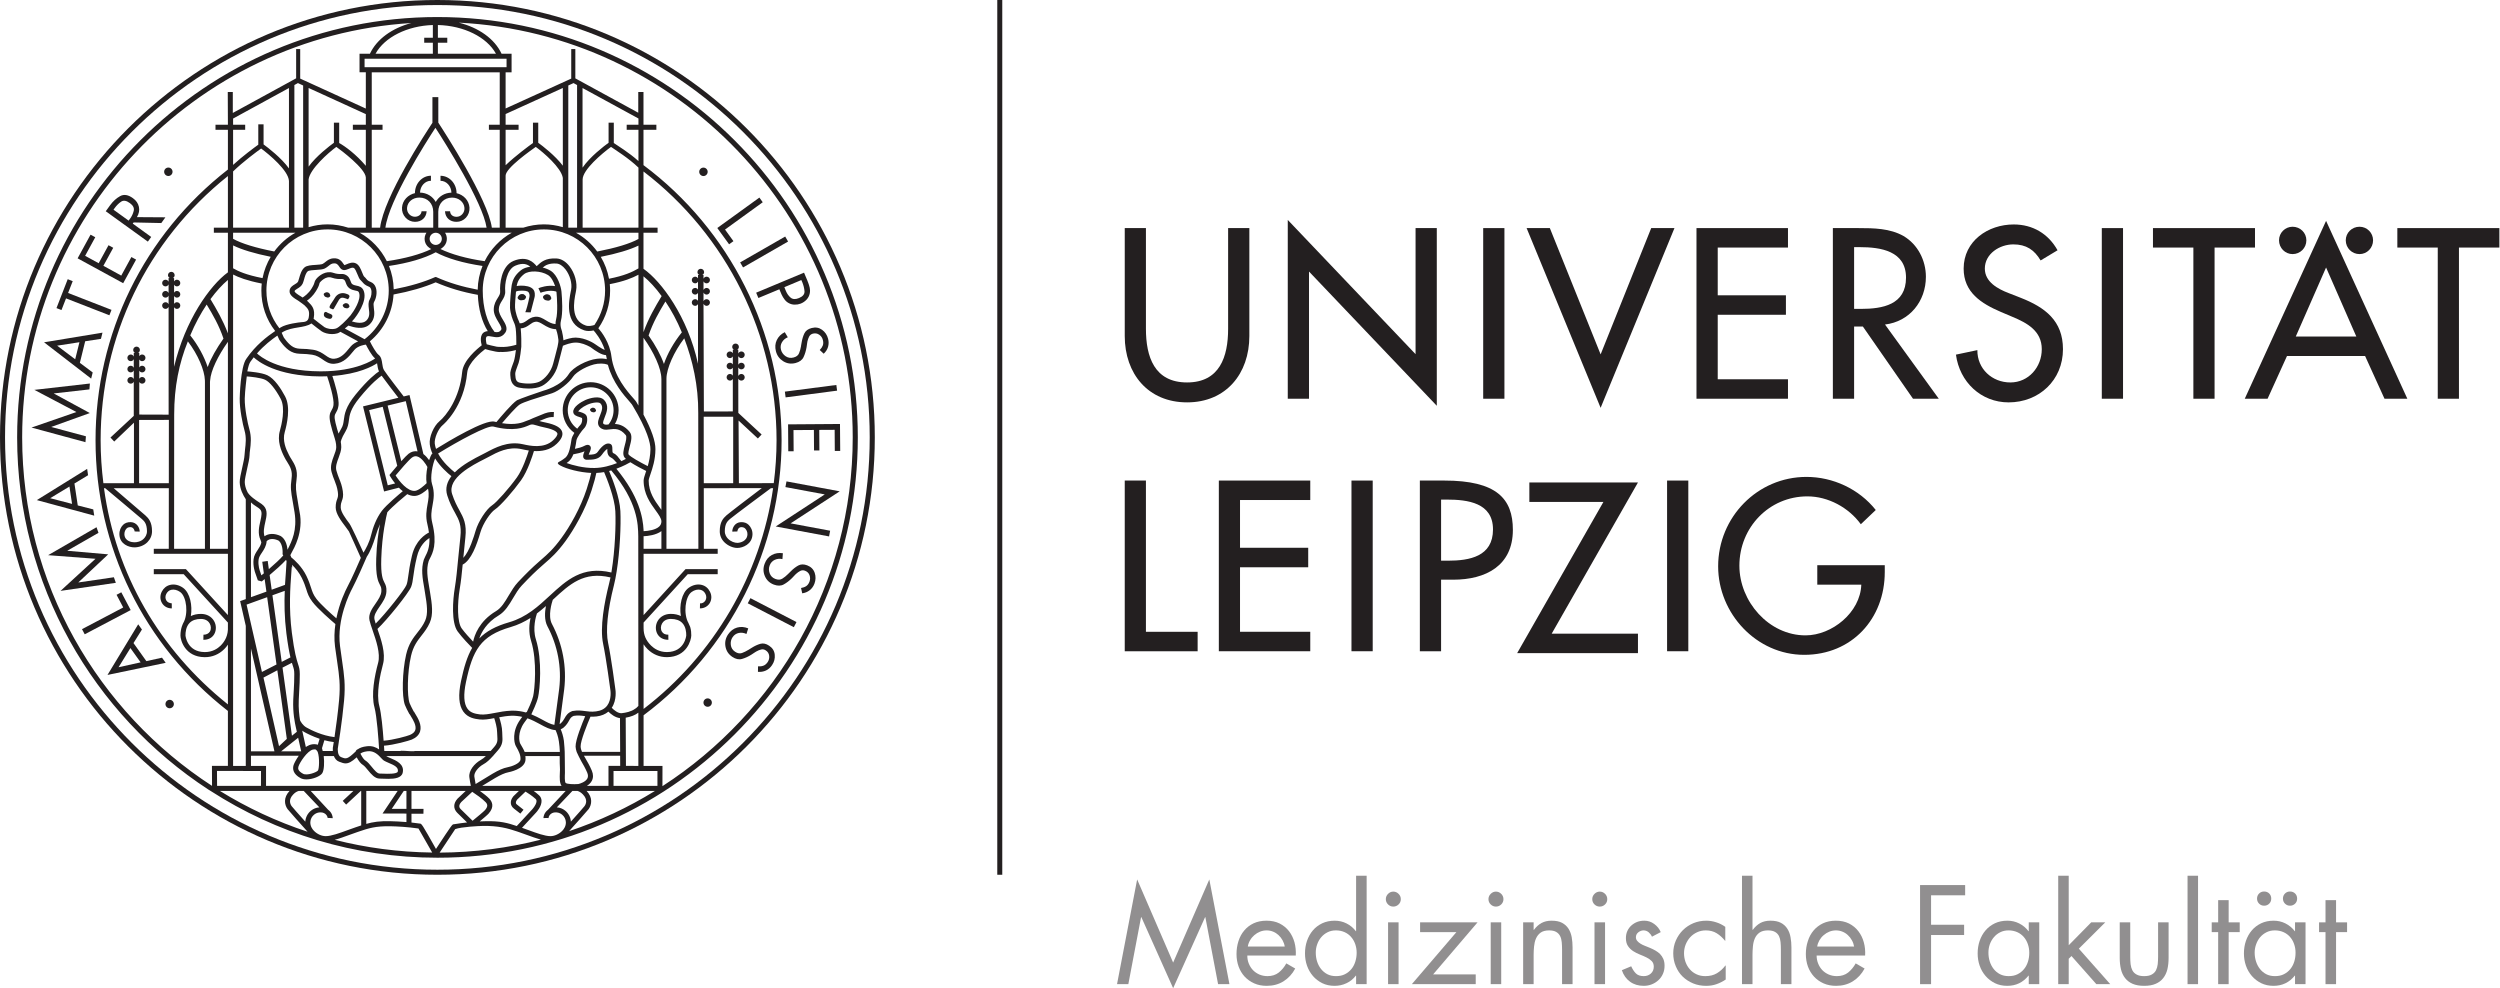 <?xml version="1.0" encoding="UTF-8" standalone="no"?>
<svg
   xmlns:dc="http://purl.org/dc/elements/1.1/"
   xmlns:cc="http://creativecommons.org/ns#"
   xmlns:rdf="http://www.w3.org/1999/02/22-rdf-syntax-ns#"
   xmlns:svg="http://www.w3.org/2000/svg"
   xmlns="http://www.w3.org/2000/svg"
   xmlns:sodipodi="http://sodipodi.sourceforge.net/DTD/sodipodi-0.dtd"
   xmlns:inkscape="http://www.inkscape.org/namespaces/inkscape"
   version="1.1"
   id="svg2"
   xml:space="preserve"
   width="278.907"
   height="110.276"
   viewBox="0 0 278.907 110.276"
   sodipodi:docname="medfak.pdf"
   inkscape:version="1.0.2 (e86c870879, 2021-01-15, custom)"><defs
     id="defs6"><clipPath
       clipPathUnits="userSpaceOnUse"
       id="clipPath22"><path
         d="M 0,0 H 210 V 83 H 0 Z"
         id="path20" /></clipPath></defs><sodipodi:namedview
     pagecolor="#ffffff"
     bordercolor="#666666"
     borderopacity="1"
     objecttolerance="10"
     gridtolerance="10"
     guidetolerance="10"
     inkscape:pageopacity="0"
     inkscape:pageshadow="2"
     inkscape:window-width="851"
     inkscape:window-height="480"
     id="namedview4"
     showgrid="false"
     inkscape:zoom="1.5449424"
     inkscape:cx="139.4534"
     inkscape:cy="55.137936"
     inkscape:window-x="0"
     inkscape:window-y="0"
     inkscape:window-maximized="0"
     inkscape:current-layer="g10" /><g
     id="g10"
     inkscape:groupmode="layer"
     inkscape:label="medfak"
     transform="matrix(1.333,0,0,1.333,0,3.4235634e-6)"><g
       id="g12"><g
         id="g14"><g
           id="g16"><g
             id="g18"
             clip-path="url(#clipPath22)"><g
               id="g24"><path
                 d="m 95.172,73.602 3.012,6.96 3.027,-6.96 1.684,8.765 h -0.95 l -1.066,-5.609 h -0.02 l -2.675,5.949 -2.661,-5.949 H 95.5 l -1.066,5.609 h -0.946 l 1.684,-8.765"
                 style="fill:#918f90;fill-opacity:1;fill-rule:nonzero;stroke:none"
                 id="path26" /><path
                 d="m 107.523,79.219 c -0.027,-0.18 -0.089,-0.356 -0.179,-0.52 -0.094,-0.168 -0.203,-0.312 -0.336,-0.433 -0.133,-0.125 -0.285,-0.223 -0.457,-0.293 -0.172,-0.071 -0.356,-0.106 -0.543,-0.106 -0.192,0 -0.375,0.035 -0.551,0.106 -0.176,0.07 -0.336,0.168 -0.48,0.293 -0.141,0.121 -0.262,0.265 -0.356,0.433 -0.098,0.164 -0.16,0.34 -0.187,0.52 z m -3.132,0.75 c 0,0.242 0.039,0.469 0.125,0.676 0.086,0.21 0.199,0.39 0.347,0.546 0.145,0.153 0.325,0.274 0.532,0.368 0.21,0.089 0.441,0.136 0.687,0.136 0.375,0 0.688,-0.101 0.941,-0.3 0.254,-0.204 0.465,-0.457 0.633,-0.766 l 0.746,0.43 c -0.246,0.461 -0.578,0.816 -0.98,1.07 -0.41,0.254 -0.875,0.379 -1.406,0.379 -0.387,0 -0.739,-0.067 -1.047,-0.207 -0.313,-0.141 -0.578,-0.328 -0.801,-0.567 -0.219,-0.238 -0.387,-0.519 -0.504,-0.839 -0.117,-0.325 -0.176,-0.672 -0.176,-1.047 0,-0.383 0.055,-0.743 0.164,-1.082 0.11,-0.344 0.27,-0.641 0.485,-0.891 0.211,-0.254 0.472,-0.453 0.785,-0.602 0.312,-0.144 0.672,-0.218 1.074,-0.218 0.418,0 0.785,0.078 1.098,0.234 0.316,0.16 0.578,0.375 0.789,0.645 0.207,0.273 0.359,0.582 0.457,0.933 0.094,0.352 0.129,0.719 0.109,1.102 h -4.058"
                 style="fill:#918f90;fill-opacity:1;fill-rule:nonzero;stroke:none"
                 id="path28" /><path
                 d="m 111.805,77.867 c -0.258,0 -0.489,0.051 -0.696,0.156 -0.203,0.102 -0.382,0.239 -0.527,0.411 -0.148,0.171 -0.262,0.371 -0.34,0.593 -0.082,0.227 -0.121,0.457 -0.121,0.7 0,0.257 0.035,0.503 0.109,0.738 0.075,0.234 0.18,0.441 0.325,0.625 0.144,0.183 0.32,0.332 0.527,0.441 0.211,0.11 0.453,0.164 0.73,0.164 0.29,0 0.536,-0.05 0.75,-0.16 0.211,-0.105 0.391,-0.25 0.54,-0.43 0.148,-0.179 0.253,-0.386 0.328,-0.621 0.074,-0.234 0.113,-0.484 0.113,-0.746 0,-0.258 -0.043,-0.5 -0.121,-0.726 -0.082,-0.227 -0.195,-0.426 -0.344,-0.594 -0.144,-0.168 -0.328,-0.305 -0.543,-0.402 -0.219,-0.098 -0.461,-0.149 -0.73,-0.149 z m 1.691,3.785 h -0.019 c -0.215,0.278 -0.477,0.493 -0.789,0.637 -0.309,0.149 -0.641,0.219 -0.997,0.219 -0.379,0 -0.722,-0.074 -1.027,-0.223 -0.305,-0.152 -0.566,-0.351 -0.781,-0.601 -0.215,-0.25 -0.379,-0.536 -0.496,-0.864 -0.114,-0.328 -0.168,-0.668 -0.168,-1.027 0,-0.367 0.054,-0.719 0.168,-1.051 0.117,-0.332 0.277,-0.625 0.492,-0.875 0.211,-0.25 0.473,-0.445 0.781,-0.594 0.309,-0.144 0.656,-0.218 1.043,-0.218 0.352,0 0.684,0.074 0.992,0.23 0.309,0.153 0.567,0.371 0.782,0.649 h 0.019 v -4.641 h 0.883 v 9.074 h -0.883 v -0.715"
                 style="fill:#918f90;fill-opacity:1;fill-rule:nonzero;stroke:none"
                 id="path30" /><path
                 d="m 117.051,82.367 h -0.879 v -5.172 h 0.879 z m -0.442,-7.746 c 0.168,0 0.317,0.063 0.442,0.188 0.125,0.125 0.187,0.273 0.187,0.441 0,0.176 -0.062,0.324 -0.187,0.445 -0.125,0.121 -0.274,0.18 -0.442,0.18 -0.168,0 -0.312,-0.059 -0.437,-0.18 -0.125,-0.121 -0.188,-0.269 -0.188,-0.445 0,-0.168 0.063,-0.316 0.188,-0.441 0.125,-0.125 0.269,-0.188 0.437,-0.188"
                 style="fill:#918f90;fill-opacity:1;fill-rule:nonzero;stroke:none"
                 id="path32" /><path
                 d="m 123.508,81.551 v 0.816 h -5.348 l 3.731,-4.355 h -3.039 v -0.817 h 4.808 l -3.719,4.356 h 3.567"
                 style="fill:#918f90;fill-opacity:1;fill-rule:nonzero;stroke:none"
                 id="path34" /><path
                 d="m 125.641,82.367 h -0.879 v -5.172 h 0.879 z m -0.442,-7.746 c 0.168,0 0.317,0.063 0.442,0.188 0.125,0.125 0.187,0.273 0.187,0.441 0,0.176 -0.062,0.324 -0.187,0.445 -0.125,0.121 -0.274,0.18 -0.442,0.18 -0.168,0 -0.312,-0.059 -0.437,-0.18 -0.125,-0.121 -0.188,-0.269 -0.188,-0.445 0,-0.168 0.063,-0.316 0.188,-0.441 0.125,-0.125 0.269,-0.188 0.437,-0.188"
                 style="fill:#918f90;fill-opacity:1;fill-rule:nonzero;stroke:none"
                 id="path36" /><path
                 d="m 128.355,77.824 h 0.024 c 0.183,-0.25 0.394,-0.441 0.633,-0.574 0.238,-0.129 0.519,-0.195 0.84,-0.195 0.363,0 0.656,0.058 0.882,0.179 0.227,0.121 0.407,0.286 0.539,0.493 0.129,0.203 0.219,0.441 0.27,0.714 0.047,0.27 0.07,0.555 0.07,0.856 v 3.07 h -0.879 v -2.914 c 0,-0.207 -0.011,-0.406 -0.027,-0.601 -0.019,-0.196 -0.062,-0.364 -0.133,-0.504 -0.07,-0.145 -0.179,-0.262 -0.324,-0.348 -0.148,-0.09 -0.348,-0.133 -0.605,-0.133 -0.301,0 -0.54,0.067 -0.711,0.192 -0.172,0.129 -0.297,0.293 -0.383,0.492 -0.086,0.195 -0.137,0.418 -0.16,0.66 -0.024,0.242 -0.036,0.477 -0.036,0.703 v 2.453 h -0.878 v -5.172 h 0.878 v 0.629"
                 style="fill:#918f90;fill-opacity:1;fill-rule:nonzero;stroke:none"
                 id="path38" /><path
                 d="m 134.332,82.367 h -0.883 v -5.172 h 0.883 z m -0.441,-7.746 c 0.168,0 0.316,0.063 0.441,0.188 0.125,0.125 0.184,0.273 0.184,0.441 0,0.176 -0.059,0.324 -0.184,0.445 -0.125,0.121 -0.273,0.18 -0.441,0.18 -0.168,0 -0.317,-0.059 -0.442,-0.18 -0.125,-0.121 -0.187,-0.269 -0.187,-0.445 0,-0.168 0.062,-0.316 0.187,-0.441 0.125,-0.125 0.274,-0.188 0.442,-0.188"
                 style="fill:#918f90;fill-opacity:1;fill-rule:nonzero;stroke:none"
                 id="path40" /><path
                 d="m 138.258,78.395 c -0.059,-0.137 -0.153,-0.262 -0.274,-0.368 -0.125,-0.105 -0.269,-0.16 -0.429,-0.16 -0.157,0 -0.301,0.055 -0.438,0.16 -0.133,0.106 -0.203,0.243 -0.203,0.414 0,0.118 0.035,0.215 0.106,0.301 0.07,0.086 0.16,0.16 0.269,0.231 0.109,0.07 0.238,0.132 0.379,0.187 0.144,0.055 0.293,0.117 0.445,0.18 0.157,0.066 0.305,0.14 0.446,0.222 0.14,0.079 0.269,0.176 0.382,0.29 0.11,0.117 0.2,0.25 0.27,0.41 0.066,0.156 0.101,0.343 0.101,0.562 0,0.246 -0.042,0.469 -0.136,0.68 -0.09,0.207 -0.219,0.387 -0.379,0.531 -0.16,0.149 -0.348,0.266 -0.555,0.348 -0.211,0.086 -0.437,0.125 -0.676,0.125 -0.441,0 -0.824,-0.113 -1.14,-0.344 -0.321,-0.23 -0.547,-0.551 -0.688,-0.965 l 0.782,-0.328 c 0.109,0.242 0.238,0.441 0.39,0.594 0.149,0.152 0.371,0.23 0.664,0.23 0.235,0 0.434,-0.074 0.594,-0.218 0.164,-0.149 0.242,-0.34 0.242,-0.575 0,-0.187 -0.055,-0.343 -0.168,-0.461 -0.113,-0.117 -0.258,-0.218 -0.437,-0.308 -0.176,-0.086 -0.36,-0.168 -0.563,-0.246 -0.195,-0.078 -0.383,-0.172 -0.558,-0.285 -0.176,-0.114 -0.321,-0.258 -0.434,-0.426 -0.113,-0.168 -0.172,-0.387 -0.172,-0.66 0,-0.219 0.039,-0.418 0.121,-0.598 0.082,-0.18 0.196,-0.336 0.336,-0.461 0.145,-0.129 0.309,-0.23 0.492,-0.301 0.18,-0.066 0.379,-0.101 0.59,-0.101 0.305,0 0.578,0.09 0.828,0.273 0.25,0.184 0.434,0.41 0.547,0.684 l -0.734,0.383"
                 style="fill:#918f90;fill-opacity:1;fill-rule:nonzero;stroke:none"
                 id="path42" /><path
                 d="m 144.395,78.738 h -0.02 c -0.207,-0.258 -0.437,-0.468 -0.695,-0.629 -0.258,-0.16 -0.563,-0.242 -0.914,-0.242 -0.262,0 -0.508,0.051 -0.731,0.156 -0.223,0.102 -0.418,0.243 -0.578,0.418 -0.16,0.176 -0.285,0.379 -0.379,0.61 -0.09,0.23 -0.137,0.472 -0.137,0.73 0,0.258 0.043,0.5 0.125,0.731 0.086,0.23 0.204,0.437 0.36,0.609 0.152,0.18 0.34,0.317 0.558,0.418 0.223,0.106 0.465,0.156 0.739,0.156 0.375,0 0.695,-0.078 0.965,-0.238 0.265,-0.156 0.507,-0.375 0.718,-0.652 h 0.024 v 1.175 c -0.258,0.172 -0.52,0.301 -0.782,0.391 -0.265,0.094 -0.55,0.137 -0.859,0.137 -0.387,0 -0.754,-0.067 -1.09,-0.207 -0.336,-0.141 -0.629,-0.332 -0.875,-0.571 -0.246,-0.242 -0.437,-0.531 -0.574,-0.867 -0.141,-0.332 -0.211,-0.691 -0.211,-1.082 0,-0.379 0.074,-0.738 0.219,-1.07 0.148,-0.336 0.347,-0.625 0.594,-0.871 0.25,-0.246 0.543,-0.438 0.875,-0.578 0.335,-0.137 0.691,-0.207 1.074,-0.207 0.277,0 0.554,0.043 0.828,0.133 0.277,0.085 0.531,0.214 0.766,0.382 v 1.168"
                 style="fill:#918f90;fill-opacity:1;fill-rule:nonzero;stroke:none"
                 id="path44" /><path
                 d="m 146.672,73.293 v 4.508 l 0.023,0.023 c 0.184,-0.25 0.395,-0.441 0.629,-0.574 0.242,-0.129 0.524,-0.195 0.844,-0.195 0.359,0 0.652,0.058 0.879,0.179 0.23,0.121 0.41,0.286 0.539,0.493 0.133,0.203 0.223,0.441 0.269,0.714 0.051,0.27 0.075,0.555 0.075,0.856 v 3.07 h -0.883 v -2.914 c 0,-0.207 -0.008,-0.406 -0.027,-0.601 -0.016,-0.196 -0.063,-0.364 -0.129,-0.504 -0.071,-0.145 -0.18,-0.262 -0.325,-0.348 -0.148,-0.09 -0.351,-0.133 -0.605,-0.133 -0.301,0 -0.539,0.067 -0.711,0.192 -0.176,0.129 -0.301,0.293 -0.387,0.492 -0.082,0.195 -0.136,0.418 -0.156,0.66 -0.023,0.242 -0.035,0.477 -0.035,0.703 v 2.453 h -0.879 v -9.074 h 0.879"
                 style="fill:#918f90;fill-opacity:1;fill-rule:nonzero;stroke:none"
                 id="path46" /><path
                 d="m 155.176,79.219 c -0.031,-0.18 -0.09,-0.356 -0.184,-0.52 -0.09,-0.168 -0.203,-0.312 -0.336,-0.433 -0.129,-0.125 -0.281,-0.223 -0.457,-0.293 -0.172,-0.071 -0.351,-0.106 -0.543,-0.106 -0.191,0 -0.375,0.035 -0.551,0.106 -0.175,0.07 -0.332,0.168 -0.476,0.293 -0.145,0.121 -0.262,0.265 -0.359,0.433 -0.094,0.164 -0.157,0.34 -0.184,0.52 z m -3.137,0.75 c 0,0.242 0.043,0.469 0.129,0.676 0.082,0.21 0.199,0.39 0.344,0.546 0.148,0.153 0.324,0.274 0.535,0.368 0.207,0.089 0.437,0.136 0.687,0.136 0.375,0 0.688,-0.101 0.942,-0.3 0.25,-0.204 0.461,-0.457 0.633,-0.766 l 0.746,0.43 c -0.25,0.461 -0.578,0.816 -0.985,1.07 -0.41,0.254 -0.875,0.379 -1.402,0.379 -0.387,0 -0.738,-0.067 -1.051,-0.207 -0.312,-0.141 -0.578,-0.328 -0.797,-0.567 -0.218,-0.238 -0.39,-0.519 -0.508,-0.839 -0.117,-0.325 -0.175,-0.672 -0.175,-1.047 0,-0.383 0.054,-0.743 0.168,-1.082 0.105,-0.344 0.269,-0.641 0.48,-0.891 0.215,-0.254 0.477,-0.453 0.789,-0.602 0.313,-0.144 0.668,-0.218 1.071,-0.218 0.417,0 0.785,0.078 1.101,0.234 0.316,0.16 0.578,0.375 0.785,0.645 0.211,0.273 0.364,0.582 0.457,0.933 0.098,0.352 0.133,0.719 0.11,1.102 h -4.059"
                 style="fill:#918f90;fill-opacity:1;fill-rule:nonzero;stroke:none"
                 id="path48" /><path
                 d="m 161.617,74.93 v 2.465 h 2.766 v 0.859 h -2.766 v 4.113 h -0.922 v -8.293 h 3.774 v 0.856 h -2.852"
                 style="fill:#918f90;fill-opacity:1;fill-rule:nonzero;stroke:none"
                 id="path50" /><path
                 d="m 168.102,77.867 c -0.258,0 -0.489,0.051 -0.696,0.156 -0.207,0.102 -0.383,0.239 -0.527,0.411 -0.149,0.171 -0.262,0.371 -0.344,0.593 -0.078,0.227 -0.117,0.457 -0.117,0.7 0,0.257 0.035,0.503 0.109,0.738 0.075,0.234 0.18,0.441 0.325,0.625 0.14,0.183 0.32,0.332 0.527,0.441 0.211,0.11 0.453,0.164 0.73,0.164 0.289,0 0.536,-0.05 0.75,-0.16 0.211,-0.105 0.391,-0.25 0.539,-0.43 0.145,-0.179 0.254,-0.386 0.329,-0.621 0.074,-0.234 0.109,-0.484 0.109,-0.746 0,-0.258 -0.039,-0.5 -0.121,-0.726 -0.078,-0.227 -0.192,-0.426 -0.34,-0.594 -0.145,-0.168 -0.328,-0.305 -0.543,-0.402 -0.219,-0.098 -0.465,-0.149 -0.73,-0.149 z m 2.57,4.5 h -0.879 v -0.715 h -0.02 c -0.457,0.571 -1.05,0.856 -1.785,0.856 -0.379,0 -0.722,-0.074 -1.027,-0.223 -0.305,-0.152 -0.566,-0.351 -0.781,-0.601 -0.215,-0.25 -0.383,-0.536 -0.496,-0.864 -0.114,-0.328 -0.168,-0.668 -0.168,-1.027 0,-0.367 0.054,-0.719 0.168,-1.051 0.113,-0.332 0.277,-0.625 0.492,-0.875 0.211,-0.25 0.472,-0.445 0.781,-0.594 0.305,-0.144 0.656,-0.218 1.043,-0.218 0.352,0 0.684,0.074 0.992,0.23 0.305,0.153 0.567,0.371 0.781,0.649 h 0.02 v -0.739 h 0.879 v 5.172"
                 style="fill:#918f90;fill-opacity:1;fill-rule:nonzero;stroke:none"
                 id="path52" /><path
                 d="m 173.137,79.109 1.883,-1.914 h 1.175 l -2.211,2.203 2.629,2.969 h -1.164 l -2.082,-2.355 -0.23,0.23 v 2.125 h -0.879 v -9.074 h 0.879 v 5.816"
                 style="fill:#918f90;fill-opacity:1;fill-rule:nonzero;stroke:none"
                 id="path54" /><path
                 d="m 178.285,80.078 c 0,0.219 0.012,0.43 0.031,0.621 0.024,0.196 0.075,0.367 0.149,0.512 0.078,0.148 0.195,0.266 0.355,0.351 0.157,0.09 0.368,0.133 0.629,0.133 0.266,0 0.477,-0.043 0.633,-0.133 0.16,-0.085 0.277,-0.203 0.356,-0.351 0.074,-0.145 0.124,-0.316 0.148,-0.512 0.019,-0.191 0.031,-0.402 0.031,-0.621 v -2.883 h 0.879 v 2.981 c 0,0.347 -0.035,0.66 -0.101,0.945 -0.071,0.289 -0.188,0.535 -0.348,0.738 -0.16,0.207 -0.371,0.368 -0.637,0.481 -0.258,0.113 -0.578,0.168 -0.961,0.168 -0.379,0 -0.699,-0.055 -0.961,-0.168 -0.261,-0.113 -0.472,-0.274 -0.633,-0.481 -0.16,-0.203 -0.277,-0.449 -0.347,-0.738 -0.067,-0.285 -0.102,-0.598 -0.102,-0.945 v -2.981 h 0.879 v 2.883"
                 style="fill:#918f90;fill-opacity:1;fill-rule:nonzero;stroke:none"
                 id="path56" /><path
                 d="m 183.082,73.293 h 0.879 v 9.074 h -0.879 z"
                 style="fill:#918f90;fill-opacity:1;fill-rule:nonzero;stroke:none"
                 id="path58" /><path
                 d="m 186.523,82.367 h -0.878 v -4.355 h -0.54 v -0.817 h 0.54 v -1.859 h 0.878 v 1.859 h 0.926 v 0.817 h -0.926 v 4.355"
                 style="fill:#918f90;fill-opacity:1;fill-rule:nonzero;stroke:none"
                 id="path60" /><path
                 d="m 191.66,74.613 c 0.168,0 0.309,0.055 0.426,0.168 0.113,0.114 0.168,0.254 0.168,0.426 0,0.168 -0.055,0.309 -0.168,0.422 -0.117,0.113 -0.258,0.172 -0.426,0.172 -0.168,0 -0.308,-0.059 -0.422,-0.172 -0.113,-0.113 -0.172,-0.254 -0.172,-0.422 0,-0.172 0.059,-0.312 0.172,-0.426 0.114,-0.113 0.254,-0.168 0.422,-0.168 z m -2.168,0 c 0.168,0 0.313,0.055 0.426,0.168 0.113,0.114 0.168,0.254 0.168,0.426 0,0.168 -0.055,0.309 -0.168,0.422 -0.113,0.113 -0.258,0.172 -0.426,0.172 -0.168,0 -0.308,-0.059 -0.422,-0.172 -0.113,-0.113 -0.172,-0.254 -0.172,-0.422 0,-0.172 0.059,-0.312 0.172,-0.426 0.114,-0.113 0.254,-0.168 0.422,-0.168 z m 0.895,3.254 c -0.258,0 -0.489,0.051 -0.696,0.156 -0.203,0.102 -0.382,0.239 -0.531,0.411 -0.144,0.171 -0.258,0.371 -0.336,0.593 -0.082,0.227 -0.125,0.457 -0.125,0.7 0,0.257 0.039,0.503 0.113,0.738 0.075,0.234 0.18,0.441 0.325,0.625 0.144,0.183 0.32,0.332 0.527,0.441 0.211,0.11 0.453,0.164 0.731,0.164 0.289,0 0.535,-0.05 0.75,-0.16 0.21,-0.105 0.39,-0.25 0.539,-0.43 0.144,-0.179 0.254,-0.386 0.328,-0.621 0.074,-0.234 0.109,-0.484 0.109,-0.746 0,-0.258 -0.039,-0.5 -0.121,-0.726 -0.078,-0.227 -0.191,-0.426 -0.34,-0.594 -0.144,-0.168 -0.328,-0.305 -0.543,-0.402 -0.219,-0.098 -0.461,-0.149 -0.73,-0.149 z m 2.57,4.5 h -0.879 v -0.715 h -0.019 c -0.457,0.571 -1.051,0.856 -1.786,0.856 -0.378,0 -0.722,-0.074 -1.027,-0.223 -0.305,-0.152 -0.566,-0.351 -0.781,-0.601 -0.215,-0.25 -0.383,-0.536 -0.496,-0.864 -0.114,-0.328 -0.168,-0.668 -0.168,-1.027 0,-0.367 0.054,-0.719 0.168,-1.051 0.113,-0.332 0.277,-0.625 0.492,-0.875 0.211,-0.25 0.473,-0.445 0.781,-0.594 0.305,-0.144 0.656,-0.218 1.043,-0.218 0.352,0 0.684,0.074 0.992,0.23 0.305,0.153 0.567,0.371 0.782,0.649 h 0.019 v -0.739 h 0.879 v 5.172"
                 style="fill:#918f90;fill-opacity:1;fill-rule:nonzero;stroke:none"
                 id="path62" /><path
                 d="m 195.512,82.367 h -0.883 v -4.355 h -0.539 v -0.817 h 0.539 v -1.859 h 0.883 v 1.859 h 0.922 v 0.817 h -0.922 v 4.355"
                 style="fill:#918f90;fill-opacity:1;fill-rule:nonzero;stroke:none"
                 id="path64" /><path
                 d="m 200.641,19.09 v 1.629 h 3.382 v 12.652 h 1.774 V 20.719 h 3.383 V 19.09 h -8.539"
                 style="fill:#231f20;fill-opacity:1;fill-rule:nonzero;stroke:none"
                 id="path66" /><path
                 d="m 188.727,19.09 h -8.539 v 1.629 h 3.382 v 12.652 h 1.774 V 20.719 h 3.383 V 19.09"
                 style="fill:#231f20;fill-opacity:1;fill-rule:nonzero;stroke:none"
                 id="path68" /><path
                 d="m 175.906,19.09 h 1.777 v 14.281 h -1.777 z"
                 style="fill:#231f20;fill-opacity:1;fill-rule:nonzero;stroke:none"
                 id="path70" /><path
                 d="m 169.125,24.926 -1.02,-0.399 c -0.89,-0.339 -1.988,-0.929 -1.988,-2.047 0,-1.25 1.25,-2.027 2.383,-2.027 1.078,0 1.758,0.453 2.285,1.344 l 1.418,-0.852 c -0.773,-1.383 -2.074,-2.16 -3.668,-2.16 -2.148,0 -4.191,1.383 -4.191,3.695 0,1.989 1.472,2.918 3.097,3.618 l 0.985,0.418 c 1.226,0.511 2.457,1.175 2.457,2.707 0,1.496 -1.098,2.785 -2.629,2.785 -1.527,0 -2.777,-1.137 -2.762,-2.707 l -1.793,0.379 c 0.305,2.293 2.102,3.996 4.406,3.996 2.551,0 4.551,-1.856 4.551,-4.453 0,-2.387 -1.511,-3.504 -3.531,-4.297"
                 style="fill:#231f20;fill-opacity:1;fill-rule:nonzero;stroke:none"
                 id="path72" /><path
                 d="m 149.641,31.742 h -5.879 v -5.398 h 5.707 v -1.629 h -5.707 v -3.996 h 5.879 V 19.09 h -7.657 v 14.281 h 7.657 v -1.629"
                 style="fill:#231f20;fill-opacity:1;fill-rule:nonzero;stroke:none"
                 id="path74" /><path
                 d="m 140.141,19.09 h -1.946 l -4.234,10.57 -4.25,-10.57 h -1.945 l 6.195,15.043 6.18,-15.043"
                 style="fill:#231f20;fill-opacity:1;fill-rule:nonzero;stroke:none"
                 id="path76" /><path
                 d="m 124.133,19.09 h 1.777 v 14.281 h -1.777 z"
                 style="fill:#231f20;fill-opacity:1;fill-rule:nonzero;stroke:none"
                 id="path78" /><path
                 d="M 109.555,22.727 120.25,33.961 V 19.09 h -1.777 V 29.641 L 107.777,18.406 v 14.965 h 1.778 V 22.727"
                 style="fill:#231f20;fill-opacity:1;fill-rule:nonzero;stroke:none"
                 id="path80" /><path
                 d="m 99.348,33.676 c 3.265,0 5.214,-2.406 5.214,-5.551 V 19.09 h -1.777 v 8.43 c 0,2.328 -0.699,4.488 -3.437,4.488 -2.743,0 -3.442,-2.16 -3.442,-4.488 v -8.43 h -1.773 v 9.035 c 0,3.145 1.945,5.551 5.215,5.551"
                 style="fill:#231f20;fill-opacity:1;fill-rule:nonzero;stroke:none"
                 id="path82" /><path
                 d="m 155.742,25.852 h -0.566 v -5.168 h 0.469 c 1.757,0 3.875,0.316 3.875,2.554 0,2.274 -1.965,2.614 -3.778,2.614 z m 5.442,-2.688 c 0,-1.367 -0.68,-2.711 -1.872,-3.41 -1.132,-0.645 -2.496,-0.664 -3.761,-0.664 h -2.153 v 14.281 h 1.778 v -6.043 h 0.734 l 4.195,6.043 h 2.157 l -4.5,-6.211 c 2.062,-0.246 3.422,-1.953 3.422,-3.996"
                 style="fill:#231f20;fill-opacity:1;fill-rule:nonzero;stroke:none"
                 id="path84" /><path
                 d="m 197.477,21.266 c 0.625,0 1.132,-0.512 1.132,-1.153 0,-0.629 -0.507,-1.136 -1.132,-1.136 -0.641,0 -1.153,0.507 -1.153,1.136 0,0.641 0.512,1.153 1.153,1.153"
                 style="fill:#231f20;fill-opacity:1;fill-rule:nonzero;stroke:none"
                 id="path86" /><path
                 d="m 192.141,28.164 2.535,-5.777 2.531,5.777 z m -4.27,5.207 h 1.91 l 1.625,-3.578 h 6.535 l 1.625,3.578 h 1.911 l -6.801,-14.887 -6.805,14.887"
                 style="fill:#231f20;fill-opacity:1;fill-rule:nonzero;stroke:none"
                 id="path88" /><path
                 d="m 191.871,21.266 c 0.645,0 1.156,-0.512 1.156,-1.153 0,-0.629 -0.511,-1.136 -1.156,-1.136 -0.621,0 -1.133,0.507 -1.133,1.136 0,0.641 0.512,1.153 1.133,1.153"
                 style="fill:#231f20;fill-opacity:1;fill-rule:nonzero;stroke:none"
                 id="path90" /><path
                 d="m 95.906,40.219 h -1.773 v 14.285 h 6.101 V 52.875 H 95.906 V 40.219"
                 style="fill:#231f20;fill-opacity:1;fill-rule:nonzero;stroke:none"
                 id="path92" /><path
                 d="m 152.094,48.934 h 3.683 c -0.078,2.328 -2.457,4.242 -4.668,4.242 -3.078,0 -5.535,-2.84 -5.535,-5.832 0,-3.203 2.492,-5.801 5.688,-5.801 1.738,0 3.457,0.93 4.476,2.332 l 1.25,-1.191 c -1.398,-1.762 -3.59,-2.77 -5.8,-2.77 -4.102,0 -7.391,3.371 -7.391,7.484 0,3.957 3.215,7.407 7.199,7.407 3.988,0 6.746,-3.012 6.746,-6.934 v -0.566 h -5.648 v 1.629"
                 style="fill:#231f20;fill-opacity:1;fill-rule:nonzero;stroke:none"
                 id="path94" /><path
                 d="m 139.523,40.219 h 1.777 v 14.285 h -1.777 z"
                 style="fill:#231f20;fill-opacity:1;fill-rule:nonzero;stroke:none"
                 id="path96" /><path
                 d="m 127.996,40.379 v 1.629 h 6.199 l -7.218,12.652 h 10.109 v -1.629 h -7.219 l 7.219,-12.652 h -9.09"
                 style="fill:#231f20;fill-opacity:1;fill-rule:nonzero;stroke:none"
                 id="path98" /><path
                 d="m 113.109,40.219 h 1.777 v 14.285 h -1.777 z"
                 style="fill:#231f20;fill-opacity:1;fill-rule:nonzero;stroke:none"
                 id="path100" /><path
                 d="m 102.008,54.504 h 7.652 v -1.629 h -5.879 v -5.398 h 5.707 v -1.633 h -5.707 v -3.996 h 5.879 v -1.629 h -7.652 v 14.285"
                 style="fill:#231f20;fill-opacity:1;fill-rule:nonzero;stroke:none"
                 id="path102" /><path
                 d="m 121.176,46.926 h -0.567 v -5.114 h 0.473 c 1.758,0 3.871,0.266 3.871,2.5 0,2.27 -1.965,2.614 -3.777,2.614 z m -0.301,-6.707 h -2.043 v 14.285 h 1.777 v -5.988 h 1.02 c 2.703,0 4.988,-1.157 4.988,-4.168 0,-2.614 -1.359,-4.129 -5.742,-4.129"
                 style="fill:#231f20;fill-opacity:1;fill-rule:nonzero;stroke:none"
                 id="path104" /><path
                 d="m 83.465,0 h 0.418 v 73.211 h -0.418 z"
                 style="fill:#231f20;fill-opacity:1;fill-rule:nonzero;stroke:none"
                 id="path106" /><path
                 d="m 36.605,72.789 c -19.949,0 -36.183,-16.23 -36.183,-36.184 0,-19.953 16.234,-36.183 36.183,-36.183 19.954,0 36.184,16.23 36.184,36.183 0,19.954 -16.23,36.184 -36.184,36.184 z M 36.605,0 C 16.422,0 0,16.422 0,36.605 c 0,20.184 16.422,36.606 36.605,36.606 20.184,0 36.61,-16.422 36.61,-36.606 C 73.215,16.422 56.789,0 36.605,0"
                 style="fill:#231f20;fill-opacity:1;fill-rule:nonzero;stroke:none"
                 id="path108" /><path
                 d="m 27.621,25.793 c 0.008,0.004 0.149,0.062 0.152,0.062 0.008,0 0.082,0.036 0.09,0.036 0.071,-0.02 0.098,-0.082 0.133,-0.153 0.004,-0.004 0.192,-0.328 0.336,-0.582 0.078,-0.144 0.195,-0.293 0.453,-0.222 0.082,0.019 0.235,0.07 0.344,0.117 0.008,-0.016 0.016,-0.031 0.023,-0.043 0.016,-0.02 0.036,-0.043 0.047,-0.07 0,0 0.016,-0.032 0.02,-0.036 0.011,-0.039 0.023,-0.074 0.035,-0.113 -0.016,-0.023 -0.027,-0.051 -0.035,-0.078 -0.028,-0.012 -0.051,-0.035 -0.071,-0.063 -0.046,-0.015 -0.093,-0.031 -0.136,-0.05 -0.391,-0.16 -0.789,-0.028 -1,0.351 -0.106,0.196 -0.321,0.469 -0.387,0.606 -0.039,0.078 -0.07,0.179 -0.004,0.238"
                 style="fill:#231f20;fill-opacity:1;fill-rule:nonzero;stroke:none"
                 id="path110" /><path
                 d="m 27.402,24.902 c 0.11,0.024 0.215,-0.07 0.239,-0.117 0.019,-0.051 -0.032,-0.16 -0.055,-0.207 -0.02,-0.043 -0.066,-0.078 -0.148,-0.105 -0.086,-0.032 -0.168,0 -0.168,0 0,0 -0.133,0.05 -0.165,0.105 -0.035,0.063 0.012,0.152 0.055,0.207 0.047,0.059 0.133,0.09 0.242,0.117"
                 style="fill:#231f20;fill-opacity:1;fill-rule:nonzero;stroke:none"
                 id="path112" /><path
                 d="m 27.34,26.129 c -0.09,-0.067 -0.188,0.023 -0.188,0.023 0,0 -0.047,0.067 -0.047,0.16 0,0.094 -0.003,0.266 0.407,0.36 0.152,0.039 0.238,0 0.289,-0.125 0.109,-0.274 -0.258,-0.27 -0.461,-0.418"
                 style="fill:#231f20;fill-opacity:1;fill-rule:nonzero;stroke:none"
                 id="path114" /><path
                 d="m 45.867,25.164 c 0.137,0.016 0.25,-0.117 0.27,-0.176 0.019,-0.062 -0.059,-0.195 -0.09,-0.246 -0.031,-0.047 -0.094,-0.086 -0.203,-0.109 -0.106,-0.024 -0.203,0.023 -0.203,0.023 0,0 -0.157,0.078 -0.188,0.156 -0.035,0.075 0.031,0.184 0.098,0.247 0.066,0.062 0.176,0.089 0.316,0.105"
                 style="fill:#231f20;fill-opacity:1;fill-rule:nonzero;stroke:none"
                 id="path116" /><path
                 d="m 49.684,34.512 c 0.101,0.008 0.183,-0.086 0.199,-0.129 0.015,-0.043 -0.043,-0.141 -0.067,-0.176 -0.023,-0.035 -0.066,-0.062 -0.144,-0.082 -0.078,-0.016 -0.149,0.02 -0.149,0.02 0,0 -0.113,0.058 -0.136,0.113 -0.024,0.054 0.027,0.133 0.074,0.176 0.043,0.046 0.125,0.066 0.223,0.078"
                 style="fill:#231f20;fill-opacity:1;fill-rule:nonzero;stroke:none"
                 id="path118" /><path
                 d="m 43.855,24.645 c -0.046,-0.036 -0.121,-0.047 -0.226,-0.032 -0.109,0.012 -0.184,0.09 -0.184,0.09 0,0 -0.121,0.129 -0.125,0.215 -0.004,0.082 0.098,0.16 0.18,0.195 0.082,0.035 0.195,0.02 0.332,-0.011 0.137,-0.032 0.195,-0.196 0.195,-0.258 -0.004,-0.067 -0.121,-0.164 -0.172,-0.199"
                 style="fill:#231f20;fill-opacity:1;fill-rule:nonzero;stroke:none"
                 id="path120" /><path
                 d="m 29.008,25.379 c -0.086,-0.024 -0.164,0.019 -0.164,0.019 0,0 -0.125,0.063 -0.153,0.125 -0.027,0.063 0.028,0.145 0.082,0.196 0.051,0.054 0.141,0.074 0.254,0.086 0.11,0.015 0.2,-0.094 0.219,-0.141 0.016,-0.051 -0.047,-0.16 -0.074,-0.199 -0.027,-0.039 -0.078,-0.07 -0.164,-0.086"
                 style="fill:#231f20;fill-opacity:1;fill-rule:nonzero;stroke:none"
                 id="path122" /><path
                 d="m 9.922,55.844 0.992,-1.606 0.856,1.196 z m 3.637,-0.801 -1.309,0.289 -1.078,-1.512 0.707,-1.132 -0.313,-0.438 -2.57,4.238 4.871,-1.015 -0.308,-0.43"
                 style="fill:#231f20;fill-opacity:1;fill-rule:nonzero;stroke:none"
                 id="path124" /><path
                 d="m 10.152,49.57 -0.398,0.211 0.558,1.059 -3.449,1.816 0.227,0.43 3.848,-2.027 -0.786,-1.489"
                 style="fill:#231f20;fill-opacity:1;fill-rule:nonzero;stroke:none"
                 id="path126" /><path
                 d="M 9.695,48.777 9.531,48.312 6.57,48.746 6.566,48.734 9.055,46.395 5.648,46.098 v -0.016 l 2.594,-1.488 -0.164,-0.469 -4.051,2.34 3.965,0.301 -2.926,2.687 4.629,-0.676"
                 style="fill:#231f20;fill-opacity:1;fill-rule:nonzero;stroke:none"
                 id="path128" /><path
                 d="m 4.199,41.695 1.613,-0.976 0.219,1.453 z M 7.805,42.633 6.508,42.301 6.23,40.465 7.371,39.773 7.293,39.242 3.082,41.855 7.887,43.156 7.805,42.633"
                 style="fill:#231f20;fill-opacity:1;fill-rule:nonzero;stroke:none"
                 id="path130" /><path
                 d="M 7.152,37.008 7.191,36.516 4.301,35.738 V 35.727 L 7.516,34.57 4.512,32.938 v -0.012 l 2.972,-0.336 0.039,-0.492 -4.648,0.531 3.52,1.855 -3.758,1.301 4.515,1.223"
                 style="fill:#231f20;fill-opacity:1;fill-rule:nonzero;stroke:none"
                 id="path132" /><path
                 d="M 6.293,30.07 4.781,28.93 6.648,28.641 Z m 1.465,1.102 -1.074,-0.805 0.445,-1.805 1.32,-0.203 0.129,-0.519 -4.89,0.808 3.941,3.04 0.129,-0.516"
                 style="fill:#231f20;fill-opacity:1;fill-rule:nonzero;stroke:none"
                 id="path134" /><path
                 d="M 5.527,24.973 9.156,26.387 9.332,25.934 5.699,24.52 6.086,23.531 5.668,23.367 4.727,25.785 5.145,25.949 5.527,24.973"
                 style="fill:#231f20;fill-opacity:1;fill-rule:nonzero;stroke:none"
                 id="path136" /><path
                 d="M 11.391,21.727 10.996,21.512 10.148,23.066 8.652,22.246 9.477,20.738 9.082,20.523 8.258,22.031 7.125,21.41 7.973,19.855 7.578,19.641 l -1.082,1.98 3.813,2.082 1.082,-1.976"
                 style="fill:#231f20;fill-opacity:1;fill-rule:nonzero;stroke:none"
                 id="path138" /><path
                 d="m 10.863,18.34 c -0.004,0 -0.004,0 -0.011,0.004 L 10.766,18.465 9.5,17.551 9.582,17.434 c 0.172,-0.239 0.356,-0.422 0.555,-0.555 0.199,-0.133 0.441,-0.094 0.73,0.117 0.274,0.199 0.383,0.414 0.324,0.652 -0.058,0.239 -0.164,0.469 -0.324,0.684 0,0.004 -0.004,0.008 -0.004,0.008 z m 1.793,1.492 -1.547,-1.117 0.075,-0.098 2.316,0.051 0.344,-0.48 -2.383,-0.016 c 0.172,-0.289 0.227,-0.578 0.164,-0.863 -0.063,-0.286 -0.227,-0.528 -0.5,-0.723 -0.398,-0.289 -0.754,-0.344 -1.07,-0.172 -0.313,0.172 -0.594,0.426 -0.836,0.758 l -0.367,0.508 3.523,2.543 0.281,-0.391"
                 style="fill:#231f20;fill-opacity:1;fill-rule:nonzero;stroke:none"
                 id="path140" /><path
                 d="m 61.02,20.445 0.363,-0.261 -0.703,-0.973 3.156,-2.285 -0.281,-0.391 -3.524,2.547 0.989,1.363"
                 style="fill:#231f20;fill-opacity:1;fill-rule:nonzero;stroke:none"
                 id="path142" /><path
                 d="m 62.188,22.383 3.769,-2.168 -0.242,-0.418 -3.77,2.164 0.243,0.422"
                 style="fill:#231f20;fill-opacity:1;fill-rule:nonzero;stroke:none"
                 id="path144" /><path
                 d="m 67.066,23.438 0.071,0.164 c 0,0.003 0.004,0.007 0.004,0.007 0,0.004 0,0.004 0.004,0.008 0.105,0.258 0.167,0.512 0.187,0.758 0.016,0.246 -0.137,0.434 -0.461,0.57 -0.289,0.121 -0.519,0.11 -0.691,-0.027 -0.176,-0.145 -0.313,-0.336 -0.414,-0.586 l -0.121,-0.297 z m -3.593,1.503 1.754,-0.73 0.136,0.32 c 0.012,0.024 0.02,0.043 0.028,0.067 0.007,0.019 0.019,0.043 0.027,0.062 0.066,0.145 0.148,0.278 0.246,0.406 0.094,0.129 0.215,0.235 0.363,0.309 0.149,0.078 0.313,0.121 0.481,0.121 0.172,0.004 0.336,-0.023 0.496,-0.082 0.008,-0.004 0.016,-0.004 0.023,-0.012 0.004,0 0.012,-0.004 0.02,-0.007 0.176,-0.071 0.332,-0.184 0.465,-0.325 0.133,-0.148 0.218,-0.316 0.258,-0.508 0.035,-0.16 0.031,-0.32 0,-0.472 -0.036,-0.156 -0.082,-0.313 -0.141,-0.461 -0.012,-0.027 -0.024,-0.051 -0.031,-0.074 -0.012,-0.028 -0.02,-0.051 -0.028,-0.078 l -0.277,-0.657 -4.008,1.676 0.188,0.445"
                 style="fill:#231f20;fill-opacity:1;fill-rule:nonzero;stroke:none"
                 id="path146" /><path
                 d="m 67.32,27.902 c -0.105,0.223 -0.179,0.469 -0.226,0.743 l -0.051,0.285 c 0,0.011 0,0.015 -0.004,0.023 0,0.008 0,0.016 0,0.024 -0.035,0.211 -0.09,0.406 -0.164,0.585 -0.07,0.18 -0.227,0.301 -0.465,0.36 -0.238,0.062 -0.457,0.027 -0.656,-0.106 -0.199,-0.136 -0.328,-0.316 -0.391,-0.543 -0.058,-0.226 -0.031,-0.437 0.082,-0.628 0.114,-0.192 0.274,-0.333 0.489,-0.418 L 65.68,27.801 c -0.309,0.152 -0.532,0.375 -0.668,0.66 -0.137,0.285 -0.16,0.594 -0.074,0.934 0.093,0.367 0.3,0.644 0.613,0.839 0.316,0.196 0.656,0.243 1.027,0.149 0.332,-0.086 0.559,-0.254 0.672,-0.492 0.117,-0.246 0.199,-0.52 0.254,-0.829 l 0.043,-0.308 c 0.004,-0.031 0.008,-0.059 0.015,-0.094 0.004,-0.031 0.012,-0.066 0.016,-0.098 0.031,-0.136 0.078,-0.265 0.141,-0.394 0.066,-0.125 0.172,-0.207 0.316,-0.246 0.192,-0.047 0.367,-0.02 0.524,0.09 0.16,0.105 0.261,0.254 0.308,0.441 0.047,0.18 0.043,0.332 -0.008,0.469 -0.05,0.129 -0.136,0.254 -0.254,0.371 l 0.333,0.312 c 0.179,-0.167 0.3,-0.359 0.363,-0.574 0.062,-0.219 0.066,-0.445 0.004,-0.679 -0.082,-0.313 -0.246,-0.563 -0.504,-0.75 -0.254,-0.184 -0.543,-0.235 -0.871,-0.149 -0.301,0.078 -0.504,0.227 -0.61,0.449"
                 style="fill:#231f20;fill-opacity:1;fill-rule:nonzero;stroke:none"
                 id="path148" /><path
                 d="m 68.941,29.605 h -0.003 c 0,0 0,0 0,0.004 l 0.003,-0.004"
                 style="fill:#231f20;fill-opacity:1;fill-rule:nonzero;stroke:none"
                 id="path150" /><path
                 d="m 65.75,33.258 4.309,-0.563 -0.063,-0.476 -4.308,0.558 0.062,0.481"
                 style="fill:#231f20;fill-opacity:1;fill-rule:nonzero;stroke:none"
                 id="path152" /><path
                 d="m 65.973,37.77 0.449,-0.004 -0.012,-1.77 1.707,-0.012 0.012,1.715 h 0.449 l -0.012,-1.719 1.289,-0.007 0.012,1.765 h 0.453 l -0.019,-2.254 -4.344,0.032 0.016,2.254"
                 style="fill:#231f20;fill-opacity:1;fill-rule:nonzero;stroke:none"
                 id="path154" /><path
                 d="m 65.824,40.289 -0.09,0.477 3.293,0.613 -4.105,2.683 4.465,0.833 0.09,-0.477 -3.309,-0.617 4.109,-2.68 -4.453,-0.832"
                 style="fill:#231f20;fill-opacity:1;fill-rule:nonzero;stroke:none"
                 id="path156" /><path
                 d="m 67.562,47.316 c -0.292,-0.109 -0.542,-0.105 -0.757,0.016 -0.215,0.121 -0.418,0.277 -0.614,0.477 l -0.207,0.203 c -0.007,0.008 -0.011,0.011 -0.015,0.015 -0.004,0.004 -0.008,0.012 -0.016,0.016 -0.152,0.152 -0.308,0.281 -0.473,0.383 -0.164,0.105 -0.359,0.117 -0.589,0.027 -0.231,-0.086 -0.387,-0.242 -0.473,-0.469 -0.082,-0.226 -0.086,-0.449 0,-0.664 0.082,-0.222 0.227,-0.375 0.43,-0.468 0.203,-0.09 0.414,-0.11 0.636,-0.059 l 0.039,-0.492 c -0.339,-0.051 -0.648,-0.004 -0.925,0.148 -0.278,0.153 -0.477,0.395 -0.598,0.723 -0.137,0.348 -0.133,0.699 0.012,1.039 0.144,0.34 0.394,0.578 0.75,0.715 0.324,0.121 0.601,0.117 0.836,-0.016 0.234,-0.129 0.464,-0.305 0.683,-0.523 l 0.215,-0.227 c 0.02,-0.023 0.043,-0.047 0.066,-0.07 0.024,-0.024 0.047,-0.047 0.075,-0.07 0.101,-0.094 0.211,-0.172 0.34,-0.239 0.125,-0.062 0.257,-0.07 0.398,-0.015 0.184,0.07 0.313,0.195 0.379,0.375 0.062,0.175 0.062,0.355 -0.004,0.539 -0.066,0.172 -0.16,0.297 -0.277,0.375 -0.118,0.078 -0.262,0.129 -0.43,0.156 l 0.098,0.445 c 0.238,-0.031 0.445,-0.117 0.625,-0.258 0.179,-0.14 0.312,-0.324 0.398,-0.55 0.113,-0.301 0.121,-0.602 0.024,-0.899 -0.102,-0.301 -0.309,-0.511 -0.626,-0.633"
                 style="fill:#231f20;fill-opacity:1;fill-rule:nonzero;stroke:none"
                 id="path158" /><path
                 d="m 67.141,49.66 v -0.004 c -0.004,0 -0.004,0 -0.008,0 l 0.008,0.004"
                 style="fill:#231f20;fill-opacity:1;fill-rule:nonzero;stroke:none"
                 id="path160" /><path
                 d="m 62.582,50.492 3.856,2 0.222,-0.43 -3.855,-2 -0.223,0.43"
                 style="fill:#231f20;fill-opacity:1;fill-rule:nonzero;stroke:none"
                 id="path162" /><path
                 d="m 64.375,54.043 c -0.258,-0.176 -0.504,-0.227 -0.742,-0.16 -0.235,0.07 -0.469,0.176 -0.703,0.324 l -0.246,0.152 c -0.008,0.004 -0.016,0.012 -0.02,0.016 -0.008,0 -0.012,0.008 -0.019,0.008 -0.184,0.113 -0.364,0.203 -0.547,0.269 -0.184,0.067 -0.379,0.028 -0.582,-0.109 -0.204,-0.137 -0.321,-0.324 -0.352,-0.563 -0.031,-0.238 0.016,-0.457 0.148,-0.652 0.129,-0.191 0.305,-0.312 0.524,-0.355 0.219,-0.043 0.43,-0.012 0.637,0.086 l 0.148,-0.469 c -0.32,-0.129 -0.633,-0.152 -0.933,-0.067 -0.305,0.09 -0.555,0.278 -0.75,0.567 -0.211,0.312 -0.286,0.652 -0.223,1.015 0.066,0.368 0.254,0.653 0.57,0.868 0.285,0.191 0.559,0.25 0.817,0.175 0.257,-0.074 0.519,-0.191 0.785,-0.359 l 0.261,-0.172 c 0.024,-0.015 0.051,-0.031 0.079,-0.051 0.027,-0.015 0.058,-0.035 0.085,-0.05 0.122,-0.071 0.25,-0.121 0.387,-0.157 0.137,-0.035 0.266,-0.011 0.391,0.075 0.168,0.109 0.262,0.261 0.285,0.453 0.023,0.187 -0.02,0.363 -0.125,0.523 -0.105,0.152 -0.223,0.254 -0.355,0.301 -0.133,0.051 -0.282,0.07 -0.454,0.059 l -0.007,0.457 c 0.242,0.023 0.464,-0.016 0.668,-0.11 0.207,-0.097 0.378,-0.25 0.511,-0.449 0.184,-0.27 0.258,-0.559 0.227,-0.871 -0.028,-0.317 -0.184,-0.567 -0.465,-0.754"
                 style="fill:#231f20;fill-opacity:1;fill-rule:nonzero;stroke:none"
                 id="path164" /><path
                 d="m 14.09,14.73 c 0.195,0 0.351,-0.16 0.351,-0.355 0,-0.195 -0.156,-0.352 -0.351,-0.352 -0.195,0 -0.352,0.157 -0.352,0.352 0,0.195 0.157,0.355 0.352,0.355"
                 style="fill:#231f20;fill-opacity:1;fill-rule:nonzero;stroke:none"
                 id="path166" /><path
                 d="m 58.875,14.027 c -0.195,0 -0.355,0.157 -0.355,0.352 0,0.195 0.16,0.355 0.355,0.355 0.191,0 0.352,-0.16 0.352,-0.355 0,-0.195 -0.161,-0.352 -0.352,-0.352"
                 style="fill:#231f20;fill-opacity:1;fill-rule:nonzero;stroke:none"
                 id="path168" /><path
                 d="m 14.199,58.57 c -0.195,0 -0.351,0.16 -0.351,0.356 0,0.195 0.156,0.351 0.351,0.351 0.196,0 0.352,-0.156 0.352,-0.351 0,-0.196 -0.156,-0.356 -0.352,-0.356"
                 style="fill:#231f20;fill-opacity:1;fill-rule:nonzero;stroke:none"
                 id="path170" /><path
                 d="m 59.227,58.449 c -0.196,0 -0.352,0.16 -0.352,0.352 0,0.195 0.156,0.351 0.352,0.351 0.195,0 0.351,-0.156 0.351,-0.351 0,-0.192 -0.156,-0.352 -0.351,-0.352"
                 style="fill:#231f20;fill-opacity:1;fill-rule:nonzero;stroke:none"
                 id="path172" /><path
                 d="m 55.441,65.797 0.004,-1.692 -1.582,-0.003 v -4.239 c 7.235,-5.398 11.551,-14 11.551,-23.019 0,-9.024 -4.32,-17.625 -11.559,-23.024 v -2.957 h 1.079 V 10.441 H 53.855 V 7.699 H 53.418 V 9.434 L 48.152,6.559 v -2.45 h -0.343 v 2.469 l -5.493,2.5 V 6.051 h 0.5 V 4.496 h -0.839 c -0.582,-1.25 -1.915,-2.187 -3.582,-2.601 18.339,0.929 32.972,16.144 32.972,34.71 0,12.227 -6.351,22.993 -15.926,29.192 z m -0.418,-0.024 h -3.675 v -1.246 h 3.675 z m -7.394,3.789 c 0.48,-0.535 1.535,-1.707 1.637,-1.847 0.261,-0.371 0.359,-0.965 -0.172,-1.52 h 5.722 c -2.238,1.383 -4.648,2.516 -7.187,3.367 z M 47.297,67.84 c -0.203,-0.164 -0.445,-0.254 -0.695,-0.27 l 1.304,-1.375 h 0.422 c 0.141,0.039 0.297,0.125 0.457,0.293 0.418,0.43 0.266,0.801 0.133,0.981 -0.055,0.082 -0.594,0.687 -1.141,1.297 -0.019,-0.356 -0.191,-0.696 -0.48,-0.926 z m -0.242,1.695 c -0.262,0.27 -0.649,0.445 -0.985,0.445 -0.465,0 -1.164,-0.257 -1.836,-0.503 -0.187,-0.067 -0.367,-0.133 -0.546,-0.196 l 1.179,-1.277 c 0.051,-0.051 0.477,-0.527 0.457,-0.992 -0.008,-0.176 -0.082,-0.336 -0.211,-0.453 -0.144,-0.133 -0.301,-0.258 -0.449,-0.364 h 2.68 l -1.477,1.575 c -0.144,0.109 -0.262,0.253 -0.328,0.425 -0.035,0.09 -0.051,0.184 -0.059,0.274 0.145,-0.012 0.286,-0.008 0.426,-0.004 0.004,-0.039 0.012,-0.082 0.028,-0.121 0.066,-0.176 0.23,-0.305 0.429,-0.344 0.246,-0.039 0.481,0.02 0.672,0.172 0.192,0.156 0.313,0.39 0.324,0.633 0.012,0.332 -0.16,0.582 -0.304,0.73 z m -10.262,1.824 c 0.488,-0.746 1.133,-1.714 1.305,-1.968 0.511,-0.192 2.011,-0.262 2.281,-0.266 1.289,-0.027 2.133,0.199 2.902,0.465 l 0.16,0.055 c 0.207,0.07 0.426,0.148 0.649,0.23 0.398,0.145 0.805,0.293 1.18,0.398 -2.715,0.696 -5.555,1.071 -8.477,1.086 z M 36.488,71.051 C 35.297,68.938 35.289,68.93 35.125,68.926 34.891,68.891 34.66,68.863 34.438,68.84 v -0.738 h 1 l 0.007,-0.403 h -1.007 v -1.504 h 4.539 c -0.282,0.262 -0.618,0.575 -0.684,0.645 -0.359,0.398 -0.367,0.84 -0.027,1.183 0.226,0.227 0.578,0.567 0.824,0.809 -0.336,0.039 -0.707,0.086 -1.11,0.152 -0.128,0 -0.136,0.004 -1.492,2.067 z m -8.476,-0.766 c 0.39,-0.101 0.812,-0.258 1.23,-0.41 0.219,-0.082 0.438,-0.16 0.649,-0.23 l 0.16,-0.055 c 0.769,-0.262 1.375,-0.465 2.656,-0.438 0.551,0.012 1.391,0.055 2.316,0.188 0.165,0.273 0.731,1.273 1.149,2.012 -2.813,-0.036 -5.543,-0.399 -8.16,-1.067 z m -1.735,-0.75 c -0.148,-0.148 -0.316,-0.398 -0.304,-0.73 0.007,-0.243 0.129,-0.477 0.324,-0.633 0.191,-0.156 0.43,-0.211 0.668,-0.172 0.203,0.039 0.363,0.168 0.43,0.344 0.015,0.035 0.023,0.07 0.027,0.109 0.144,0.008 0.285,0.012 0.426,0.024 -0.004,-0.094 -0.024,-0.192 -0.059,-0.282 -0.062,-0.172 -0.18,-0.316 -0.328,-0.425 l -1.457,-1.575 h 3.574 l -0.894,0.832 0.285,0.313 1.23,-1.145 h 0.031 v 2.887 c -0.101,0.035 -0.207,0.07 -0.316,0.106 l -0.16,0.054 c -0.211,0.07 -0.434,0.153 -0.66,0.235 -0.672,0.246 -1.367,0.503 -1.836,0.503 -0.336,0 -0.723,-0.175 -0.981,-0.445 z m -0.726,-0.769 c -0.547,-0.61 -1.086,-1.219 -1.141,-1.297 -0.129,-0.18 -0.285,-0.551 0.133,-0.981 0.16,-0.172 0.32,-0.254 0.461,-0.293 h 0.418 l 1.305,1.375 c -0.25,0.02 -0.489,0.106 -0.696,0.274 -0.285,0.226 -0.457,0.566 -0.48,0.922 z m -7.145,-2.571 h 5.828 c -0.527,0.555 -0.433,1.149 -0.168,1.52 0.102,0.14 1.227,1.398 1.68,1.898 -2.594,-0.855 -5.055,-2.004 -7.34,-3.418 z m -0.246,-1.675 3.684,0.007 -0.004,1.246 h -3.672 z m -4.027,-29.379 -0.004,5.297 h -2.488 v -5.29 z m 3.48,-10.106 c 0.489,-0.664 0.989,-1.211 1.461,-1.605 v 4.468 C 18.66,26.797 18.113,25.863 17.613,25.035 Z m -0.039,6.926 c 0,0 0.008,-0.047 0.012,-0.125 0.051,-0.805 0.648,-2.043 1.488,-3.227 V 45.93 h -1.5 z M 15.922,28.07 c 0.406,-0.976 0.883,-1.843 1.375,-2.582 0.519,0.856 1.039,1.754 1.406,2.848 -0.578,0.82 -1.062,1.656 -1.32,2.387 -0.281,-0.84 -0.778,-1.801 -1.461,-2.653 z m 1.23,3.895 V 45.93 H 14.57 l 0.008,-11.235 c 0,-2.32 0.406,-4.289 1.145,-6.125 0.851,1.118 1.394,2.41 1.425,3.25 -0.003,0.047 0.004,0.145 0.004,0.145 z M 19.074,19.48 v 3.313 c -1.504,1.094 -3.578,4 -4.504,7.902 v -4.992 c 0.047,0.09 0.133,0.149 0.239,0.149 0.156,0 0.281,-0.125 0.281,-0.282 0,-0.152 -0.125,-0.277 -0.281,-0.277 -0.106,0 -0.192,0.062 -0.239,0.145 v -0.672 c 0.047,0.082 0.133,0.144 0.239,0.144 0.156,0 0.281,-0.125 0.281,-0.277 0,-0.156 -0.125,-0.281 -0.281,-0.281 -0.106,0 -0.192,0.058 -0.239,0.148 v -0.68 c 0.047,0.09 0.133,0.149 0.239,0.149 0.156,0 0.281,-0.125 0.281,-0.278 0,-0.156 -0.125,-0.281 -0.281,-0.281 -0.106,0 -0.192,0.063 -0.239,0.149 v -0.286 h -0.105 c 0.09,-0.046 0.152,-0.14 0.152,-0.246 0,-0.152 -0.125,-0.277 -0.277,-0.277 -0.156,0 -0.281,0.125 -0.281,0.277 0,0.106 0.062,0.2 0.152,0.246 h -0.102 v 0.309 c -0.043,-0.098 -0.14,-0.172 -0.257,-0.172 -0.157,0 -0.282,0.125 -0.282,0.281 0,0.153 0.125,0.278 0.282,0.278 0.117,0 0.214,-0.074 0.257,-0.172 v 0.73 c -0.043,-0.101 -0.14,-0.175 -0.257,-0.175 -0.157,0 -0.282,0.125 -0.282,0.281 0,0.152 0.125,0.277 0.282,0.277 0.117,0 0.214,-0.07 0.257,-0.176 v 0.735 c -0.043,-0.106 -0.14,-0.176 -0.257,-0.176 -0.157,0 -0.282,0.125 -0.282,0.277 0,0.157 0.125,0.282 0.282,0.282 0.117,0 0.214,-0.075 0.257,-0.172 0,0 0.004,8.429 0.004,9.023 l -2.457,-0.008 v -2.73 c 0.047,0.086 0.137,0.144 0.242,0.144 0.153,0 0.278,-0.121 0.278,-0.277 0,-0.152 -0.125,-0.281 -0.278,-0.281 -0.105,0 -0.195,0.062 -0.242,0.148 v -0.676 c 0.047,0.086 0.137,0.145 0.242,0.145 0.153,0 0.278,-0.125 0.278,-0.277 0,-0.157 -0.125,-0.282 -0.278,-0.282 -0.105,0 -0.195,0.063 -0.242,0.149 v -0.676 c 0.047,0.086 0.137,0.145 0.242,0.145 0.153,0 0.278,-0.122 0.278,-0.278 0,-0.152 -0.125,-0.281 -0.278,-0.281 -0.105,0 -0.195,0.062 -0.242,0.148 v -0.285 h -0.101 c 0.09,-0.047 0.152,-0.136 0.152,-0.246 0,-0.152 -0.125,-0.277 -0.281,-0.277 -0.153,0 -0.278,0.125 -0.278,0.277 0,0.11 0.063,0.199 0.153,0.246 h -0.106 v 0.313 c -0.039,-0.102 -0.14,-0.176 -0.254,-0.176 -0.156,0 -0.281,0.129 -0.281,0.281 0,0.156 0.125,0.278 0.281,0.278 0.114,0 0.215,-0.071 0.254,-0.172 v 0.73 c -0.039,-0.101 -0.14,-0.176 -0.254,-0.176 -0.156,0 -0.281,0.125 -0.281,0.282 0,0.152 0.125,0.277 0.281,0.277 0.114,0 0.215,-0.07 0.254,-0.172 v 0.731 c -0.039,-0.102 -0.14,-0.176 -0.254,-0.176 -0.156,0 -0.281,0.129 -0.281,0.281 0,0.156 0.125,0.277 0.281,0.277 0.114,0 0.215,-0.07 0.254,-0.171 v 2.867 l -1.949,1.812 0.313,0.336 1.652,-1.578 v 5.063 H 8.652 c -0.148,-1.184 -0.23,-2.379 -0.23,-3.594 0,-8.668 3.879,-16.703 10.652,-22.11 v 4.321 H 17.898 V 19.48 Z M 17.93,53.074 c 0.187,-0.324 0.183,-0.758 -0.016,-1.101 -0.215,-0.375 -0.613,-0.594 -1.098,-0.594 -0.324,0 -0.605,0.066 -0.843,0.18 0.144,-0.875 -0.059,-1.938 -0.653,-2.364 -0.34,-0.238 -0.734,-0.332 -1.086,-0.242 -0.304,0.074 -0.543,0.27 -0.695,0.567 -0.16,0.316 -0.152,0.675 0.027,0.964 0.168,0.274 0.465,0.434 0.801,0.434 h 0.012 l -0.004,-0.422 c -0.18,-0.019 -0.355,-0.082 -0.449,-0.234 -0.102,-0.16 -0.106,-0.367 -0.012,-0.551 0.098,-0.188 0.238,-0.305 0.418,-0.348 0.23,-0.054 0.508,0.012 0.742,0.18 0.555,0.391 0.703,1.848 0.266,2.594 0,0 -0.238,0.414 -0.238,1.054 0,0.379 0.375,1.793 2.023,1.809 h 0.023 c 0.618,0 1.176,-0.234 1.614,-0.668 0.121,-0.117 0.222,-0.246 0.312,-0.379 v 5 C 13.32,54.359 9.676,48.023 8.703,40.859 h 0.102 c 0.027,0.024 2.843,2.379 3.074,2.586 0.195,0.176 0.414,0.375 0.422,1.008 0,0.297 -0.145,0.508 -0.27,0.633 -0.238,0.242 -0.562,0.301 -0.781,0.301 -0.215,0 -0.816,-0.082 -0.84,-0.672 -0.004,-0.211 0.086,-0.387 0.188,-0.488 0.078,-0.079 0.191,-0.11 0.332,-0.11 0.265,0.016 0.34,0.305 0.34,0.363 l 0.421,0.012 c 0.004,-0.308 -0.23,-0.773 -0.742,-0.793 -0.261,-0.008 -0.488,0.067 -0.648,0.227 -0.188,0.187 -0.321,0.469 -0.309,0.804 0.028,0.821 0.801,1.082 1.258,1.082 0.371,0 0.797,-0.144 1.082,-0.429 0.258,-0.258 0.395,-0.582 0.391,-0.934 -0.004,-0.754 -0.282,-1.066 -0.559,-1.316 -0.18,-0.164 -1.84,-1.582 -2.648,-2.274 h 4.613 l -0.004,5.071 h -1.254 v 0.422 h 6.203 v 5.128 l -3.515,-3.847 h -2.688 v 0.422 h 2.5 l 3.703,4.05 v 0.336 c 0.039,0.727 -0.246,1.231 -0.609,1.594 -0.25,0.246 -0.684,0.539 -1.317,0.539 -0.003,0 -0.011,0 -0.019,0 -1.484,-0.012 -1.606,-1.379 -1.606,-1.39 -0.003,-0.258 0.036,-0.739 0.344,-1.051 0.215,-0.219 0.535,-0.332 0.949,-0.332 0.45,0 0.653,0.238 0.735,0.383 0.121,0.214 0.129,0.484 0.015,0.675 -0.105,0.172 -0.312,0.266 -0.539,0.262 l -0.007,0.426 c 0.414,0.004 0.73,-0.164 0.91,-0.473 z M 1.855,36.605 C 1.855,18.172 16.277,3.055 34.43,1.926 32.816,2.352 31.527,3.277 30.961,4.496 H 30.09 v 1.555 h 0.527 V 9.086 L 25.125,6.578 V 4.109 h -0.34 V 6.555 L 19.484,9.453 V 7.699 h -0.422 l 0.012,2.742 h -1.039 v 0.422 h 1.039 v 3.325 C 12.035,19.676 7.996,27.93 7.996,36.844 c 0,8.914 4.035,17.168 11.078,22.656 v 4.598 h -1.336 l 0.008,1.675 C 8.191,59.57 1.855,48.816 1.855,36.605 Z M 36.227,3.156 h -0.723 v 0.422 h 0.723 V 4.496 H 31.43 C 32.188,3.113 34.086,2.16 36.227,2.094 Z m 10.878,10.711 c -0.644,-0.851 -1.714,-1.668 -2.058,-1.918 v -1.683 h -0.442 v 1.703 c -0.355,0.254 -1.425,1.039 -2.289,1.859 v -2.965 h 1.086 V 10.441 H 42.316 V 9.543 l 4.789,-2.18 z m 3.536,10.453 c 0,1.035 -0.313,2.028 -0.891,2.879 -0.195,0.063 -0.488,0.125 -0.719,0.047 -1.312,-0.437 -0.996,-2.027 -0.843,-2.789 l 0.027,-0.152 c 0.121,-0.629 -0.106,-1.446 -0.559,-2.028 -0.308,-0.394 -0.683,-0.621 -1.066,-0.644 -0.942,-0.059 -1.324,0.312 -1.637,0.609 l -0.039,0.035 c -0.258,-0.316 -0.812,-0.902 -1.937,-0.441 -1.051,0.437 -1.161,2.019 -1.118,2.543 0.016,0.211 -0.074,0.355 -0.203,0.559 -0.14,0.226 -0.316,0.503 -0.332,0.933 -0.015,0.406 0.199,0.77 0.395,1.09 0.187,0.309 0.301,0.523 0.222,0.641 -0.144,0.207 -0.296,0.222 -0.55,0.179 -0.629,-0.785 -0.989,-2.043 -0.989,-3.461 0,-2.824 2.297,-5.121 5.118,-5.121 2.824,0 5.121,2.297 5.121,5.121 z M 48.297,19.055 H 47.562 V 7.156 L 48,6.953 48.297,7.117 Z m 5.137,0.425 V 20 c -0.707,0.391 -1.899,0.75 -3.45,1.051 -0.468,-0.641 -1.074,-1.18 -1.773,-1.571 z m 0,-9.039 h -0.985 v 0.422 h 0.985 v 2.617 c -0.817,-0.738 -1.735,-1.277 -2.063,-1.511 v -1.703 h -0.437 v 1.683 c -0.368,0.266 -1.559,1.172 -2.18,2.082 V 7.367 l 4.68,2.551 z m 0,8.614 h -4.672 v -4.032 c 0,-0.812 1.617,-2.175 2.375,-2.73 0.355,0.254 1.453,0.922 2.297,1.734 z m 1.004,18.543 c -0.008,0.543 -0.11,1.011 -0.227,1.414 -0.613,-0.309 -1.445,-0.77 -1.602,-0.973 -0.062,-0.086 0.032,-0.437 0.094,-0.672 0.121,-0.453 0.246,-0.922 -0.012,-1.23 -0.425,-0.508 -0.855,-0.637 -1.226,-0.653 0.199,-0.347 0.308,-0.746 0.308,-1.152 0,-1.289 -1.05,-2.344 -2.339,-2.344 -1.289,0 -2.34,1.055 -2.34,2.344 0,0.754 0.371,1.461 0.976,1.898 -0.121,0.2 -0.226,0.407 -0.246,0.575 -0.066,0.449 -0.172,1.207 -0.492,1.488 -0.121,0.105 -0.262,0.191 -0.398,0.281 -0.055,0.035 -0.2,0.09 -0.235,0.149 -0.035,0.058 0.008,0.105 0.043,0.132 0.008,0.008 0.012,0.012 0.012,0.012 0.027,0.024 0.078,0.063 0.16,0.102 0.488,0.273 1.598,0.57 2.566,0.613 -0.058,0.266 -0.164,0.684 -0.378,1.348 -0.52,1.601 -1.43,3.168 -2.11,4.093 -0.683,0.938 -1.168,1.36 -1.68,1.805 L 45.117,47 c -0.605,0.531 -1.015,0.934 -1.762,1.719 -0.312,0.332 -0.55,0.738 -0.785,1.129 -0.312,0.531 -0.609,1.031 -1.054,1.297 -1.414,0.843 -1.809,2.027 -1.918,2.558 -0.282,-0.297 -0.688,-0.742 -0.953,-1.101 -0.387,-0.524 -0.375,-2.067 -0.168,-3.317 0.105,-0.613 0.175,-1.281 0.246,-2.031 0.718,-0.371 1.172,-1.629 1.488,-2.715 0.215,-0.738 0.848,-1.66 1.215,-1.898 0.457,-0.297 1.547,-1.555 2.179,-2.438 0.563,-0.785 0.965,-2.062 1.083,-2.453 0.617,0.035 1.343,-0.066 1.902,-0.602 0.394,-0.375 0.543,-0.699 0.461,-0.996 -0.106,-0.363 -0.547,-0.613 -1.387,-0.789 -0.219,-0.043 -0.387,-0.086 -0.523,-0.129 0.097,-0.039 0.199,-0.078 0.312,-0.125 0.438,-0.191 0.621,-0.214 0.887,-0.203 l 0.019,-0.426 c -0.371,-0.015 -0.621,0.043 -1.07,0.243 -0.531,0.203 -0.918,0.382 -0.969,0.406 -0.07,0.019 -0.144,0.047 -0.234,0.086 -0.336,0.144 -0.922,0.39 -2.07,0.203 0.449,-0.527 1.187,-1.371 1.48,-1.563 0.32,-0.207 1.453,-0.55 2.133,-0.761 0.246,-0.074 0.453,-0.137 0.586,-0.184 0.562,-0.187 1.414,-0.863 1.754,-1.39 0.254,-0.395 1.289,-0.989 2.039,-1.075 0.496,-0.054 0.765,0.039 0.871,0.09 0.387,1.469 1.359,2.567 1.805,3.07 0.086,0.098 0.183,0.207 0.203,0.243 l 0.062,0.101 c 1.239,2.067 1.492,3.125 1.489,3.649 z m 0.914,-5.899 h 0.003 v 10.969 c -0.046,-0.066 -0.097,-0.137 -0.148,-0.203 -0.406,-0.563 -0.914,-1.266 -0.918,-2.238 0,-0.102 0.07,-0.309 0.152,-0.547 0.164,-0.477 0.411,-1.203 0.414,-2.082 0.008,-0.668 -0.332,-1.649 -1,-2.899 V 28.27 c 0.868,1.207 1.497,2.578 1.497,3.429 z m 0.023,-6.918 c -0.523,0.867 -1.102,1.844 -1.52,3.02 v -4.676 c 0.493,0.402 1.012,0.961 1.52,1.656 z m 3.52,10.098 h 2.468 v 5.559 h -2.461 z m -1.629,-6.563 c 0.691,1.809 1.191,3.942 1.172,6.274 l 0.011,11.34 h -2.672 c 0,0 0,-13.368 0,-14.227 0,-0.867 0.637,-2.269 1.489,-3.387 z m -1.7,2.145 c -0.257,-0.731 -0.703,-1.559 -1.285,-2.383 0.371,-1.094 0.891,-1.988 1.41,-2.844 0.497,0.739 0.969,1.606 1.375,2.582 -0.687,0.852 -1.218,1.805 -1.5,2.645 z m -1.703,23.461 c 0.094,0.144 0.203,0.281 0.336,0.41 0.438,0.434 0.996,0.668 1.61,0.668 h 0.023 c 1.652,-0.016 2.016,-1.43 2.023,-1.809 0.004,-0.207 -0.015,-0.461 -0.089,-0.714 0,0 -0.145,-0.34 -0.149,-0.34 -0.433,-0.746 -0.285,-2.203 0.27,-2.594 0.234,-0.168 0.508,-0.234 0.738,-0.18 0.184,0.043 0.324,0.16 0.418,0.348 0.094,0.184 0.09,0.391 -0.008,0.551 -0.094,0.152 -0.262,0.261 -0.449,0.234 l -0.008,0.422 h 0.012 c 0.336,0 0.633,-0.16 0.805,-0.434 0.175,-0.289 0.187,-0.648 0.023,-0.961 -0.148,-0.3 -0.391,-0.496 -0.691,-0.57 -0.352,-0.09 -0.75,0.004 -1.086,0.242 -0.594,0.426 -0.801,1.489 -0.657,2.364 -0.238,-0.114 -0.515,-0.18 -0.843,-0.18 -0.481,0 -0.883,0.219 -1.098,0.594 -0.199,0.343 -0.203,0.777 -0.016,1.101 0.18,0.305 0.496,0.473 0.895,0.473 h 0.016 l -0.004,-0.426 c -0.27,0.004 -0.438,-0.09 -0.539,-0.262 -0.114,-0.191 -0.11,-0.461 0.015,-0.675 0.082,-0.145 0.285,-0.383 0.731,-0.383 0.418,0 0.738,0.113 0.953,0.332 0.308,0.312 0.344,0.793 0.34,1.051 0,0.011 -0.122,1.378 -1.606,1.39 -0.004,0 -0.012,0 -0.019,0 -0.633,0 -1.063,-0.293 -1.317,-0.539 -0.43,-0.43 -0.629,-0.879 -0.629,-1.465 v -0.465 l 3.699,-4.05 h 2.504 v -0.422 h -2.691 l -3.512,3.847 v -5.128 h 6.203 V 45.93 h -1.16 l -0.004,-5.071 4.856,-0.007 c -0.903,0.679 -2.781,2.117 -2.961,2.281 -0.281,0.25 -0.555,0.562 -0.559,1.316 -0.004,0.352 0.129,0.676 0.387,0.934 0.289,0.285 0.711,0.476 1.082,0.476 0.461,0 1.242,-0.308 1.27,-1.129 0.011,-0.335 -0.133,-0.617 -0.321,-0.804 -0.16,-0.16 -0.379,-0.235 -0.644,-0.227 -0.512,0.02 -0.731,0.485 -0.727,0.793 l 0.426,-0.012 c 0,-0.058 0.055,-0.347 0.316,-0.363 0.141,0 0.254,0.031 0.332,0.11 0.102,0.101 0.203,0.277 0.196,0.488 -0.02,0.59 -0.629,0.719 -0.848,0.719 -0.215,0 -0.543,-0.106 -0.781,-0.348 -0.121,-0.125 -0.27,-0.336 -0.266,-0.633 0.004,-0.633 0.227,-0.832 0.422,-1.008 0.203,-0.187 3.434,-2.586 3.434,-2.586 h 0.187 c -1.055,7.27 -4.937,13.961 -10.84,18.473 z m 1.492,-9.469 v 1.477 h -1.492 v -1.051 c 0.356,-0.012 1.047,-0.094 1.492,-0.426 z M 51.586,39.23 c 0.609,-0.222 1.051,-0.476 1.172,-0.546 0.43,0.281 1.012,0.582 1.324,0.734 -0.012,0.039 -0.027,0.086 -0.043,0.125 -0.098,0.297 -0.172,0.512 -0.172,0.684 0.004,1.113 0.555,1.871 1,2.484 0.262,0.363 0.488,0.672 0.488,0.926 0,0.168 -0.058,0.308 -0.175,0.422 -0.305,0.293 -0.934,0.382 -1.317,0.398 V 44.371 C 53.809,43.27 53.477,41.535 51.586,39.23 Z m -2.059,26.129 c 0.137,-0.257 0.137,-0.547 0.004,-0.863 -0.176,-0.414 -0.363,-0.734 -0.527,-1.016 -0.047,-0.082 -0.09,-0.156 -0.133,-0.23 h 3.031 l 0.004,0.848 h -0.98 v 1.675 h -1.809 c 0.16,-0.101 0.317,-0.234 0.41,-0.414 z m -9.172,0.414 c 0.356,-0.214 0.79,-0.48 1.083,-0.656 0.457,-0.269 0.824,-0.429 1.097,-0.48 0.055,-0.012 1.352,-0.25 1.442,-1.008 0.015,-0.117 0.007,-0.238 -0.008,-0.352 h 2.871 c 0,0.071 0.004,0.145 0.004,0.211 0,0.289 0,0.539 0.015,0.707 0.012,0.117 0.008,0.293 -0.004,0.477 -0.015,0.422 -0.035,0.855 0.145,1.101 z m 0.547,2.309 c 0.485,-0.551 0.297,-0.973 0.055,-1.234 -0.191,-0.203 -0.512,-0.45 -0.793,-0.653 h 3.266 l -0.438,0.422 c -0.027,0.028 -0.265,0.285 -0.238,0.606 0.008,0.121 0.062,0.3 0.262,0.453 0.402,0.312 0.531,0.418 0.535,0.418 l 0.265,-0.324 c 0,0 -0.128,-0.11 -0.543,-0.43 -0.082,-0.063 -0.097,-0.113 -0.097,-0.149 -0.012,-0.113 0.09,-0.25 0.113,-0.277 l 0.695,-0.664 c 0.188,0.113 0.547,0.348 0.844,0.617 0.039,0.035 0.152,0.141 -0.008,0.469 -0.105,0.207 -0.261,0.379 -0.261,0.383 l -1.309,1.414 c -0.734,-0.25 -1.379,-0.438 -2.641,-0.403 -0.132,0 -0.289,0.008 -0.461,0.016 0.305,-0.254 0.657,-0.551 0.754,-0.664 z M 39.523,66.27 c 0.266,0.175 0.856,0.582 1.125,0.871 0.192,0.203 0.176,0.39 -0.062,0.664 -0.098,0.113 -0.637,0.562 -1.035,0.886 -0.231,-0.222 -0.703,-0.683 -0.989,-0.968 -0.07,-0.071 -0.257,-0.262 0.043,-0.598 0.067,-0.07 0.555,-0.527 0.918,-0.855 z m -17.164,-16.29 0.782,5.633 -1.219,0.625 -1.285,-5.636 z m -1.875,-9.632 c -0.007,-0.2 0.102,-0.672 0.192,-1.09 0.105,-0.457 0.203,-0.891 0.211,-1.156 0,-0.129 0.019,-0.278 0.039,-0.442 0.062,-0.484 0.136,-1.086 -0.059,-1.746 -0.137,-0.469 -0.398,-1.742 -0.383,-2.559 0.012,-0.601 0.168,-1.851 0.168,-1.851 0.305,0.019 1.18,0.109 1.539,0.281 0.383,0.184 0.856,0.758 1.297,1.586 0.43,0.793 0.059,2.246 -0.062,2.676 -0.246,0.851 0.101,1.683 0.386,2.23 0.067,0.137 0.145,0.262 0.223,0.383 0.246,0.399 0.461,0.742 0.367,1.391 -0.109,0.75 -0.05,1.097 0.098,1.933 0.043,0.246 0.094,0.532 0.152,0.891 0.235,1.5 -0.23,2.422 -0.57,3.094 -0.008,0.011 -0.012,0.023 -0.02,0.035 -0.042,-0.484 -0.222,-0.93 -0.574,-1.145 -0.523,-0.242 -1.011,-0.226 -1.351,0.024 -0.117,-0.383 -0.024,-0.785 0.062,-1.176 0.113,-0.484 0.231,-0.988 -0.125,-1.371 -0.105,-0.113 -0.242,-0.203 -0.383,-0.293 -0.144,-0.094 -0.89,-0.555 -1.023,-0.953 -0.102,-0.223 -0.176,-0.481 -0.184,-0.742 z m 2.172,-18.856 c -0.32,0.543 -0.558,1.141 -0.683,1.785 -1.387,-0.273 -2.047,-0.582 -2.465,-0.824 v -1.914 c 0.726,0.359 1.785,0.676 3.148,0.953 z m 2.715,-2.437 H 24.637 V 7.117 l 0.297,-0.164 0.437,0.203 z m 2.043,0.144 c 2.824,0 5.121,2.297 5.121,5.121 0,1.594 -0.758,3.102 -2.023,4.071 l -1.653,-0.899 c 0.11,-0.097 0.301,-0.242 0.301,-0.242 0.016,0.004 0.039,0.016 0.074,0.023 0.332,0.106 1.211,0.387 1.735,-0.156 0.437,-0.445 0.371,-0.953 0.32,-1.324 -0.023,-0.219 -0.051,-0.406 0.02,-0.527 0.175,-0.293 0.281,-0.801 0.144,-1.2 -0.074,-0.226 -0.226,-0.386 -0.43,-0.468 -0.222,-0.086 -0.281,-0.157 -0.363,-0.254 -0.047,-0.063 -0.101,-0.125 -0.18,-0.192 -0.046,-0.035 -0.121,-0.222 -0.171,-0.347 -0.118,-0.293 -0.25,-0.625 -0.512,-0.758 -0.285,-0.141 -0.57,-0.024 -0.777,0.066 -0.071,0.028 -0.184,0.075 -0.192,0.078 -0.019,-0.015 -0.058,-0.07 -0.086,-0.109 -0.121,-0.18 -0.332,-0.5 -0.828,-0.461 -0.316,0.012 -0.508,0.168 -0.676,0.301 -0.082,0.066 -0.156,0.125 -0.242,0.168 -0.09,0.047 -0.355,0.062 -0.566,0.078 -0.387,0.023 -0.75,0.047 -0.946,0.215 -0.261,0.226 -0.363,0.601 -0.449,0.902 -0.027,0.106 -0.055,0.203 -0.082,0.266 -0.051,0.109 -0.164,0.176 -0.289,0.25 -0.176,0.105 -0.414,0.246 -0.43,0.554 -0.019,0.356 0.364,0.59 0.735,0.817 0.179,0.113 0.515,0.379 0.515,0.379 0.309,0.304 0.45,0.445 0.356,1.008 -0.059,0.351 -0.297,0.39 -0.66,0.41 -0.102,0.008 -1.207,0.125 -1.703,0.441 -0.028,0.02 -0.063,0.043 -0.094,0.063 -0.711,-0.911 -1.086,-2 -1.086,-3.153 0,-2.824 2.297,-5.121 5.117,-5.121 z m 0.734,-6.906 c 0.379,0.269 2.43,1.805 2.469,2.562 v 4.2 h -1.476 c -0.543,-0.176 -1.121,-0.278 -1.727,-0.278 -0.551,0 -1.082,0.086 -1.586,0.235 v -4 c 0.106,-0.86 1.645,-2.223 2.32,-2.719 z m 2.469,-1.852 h -1.086 v 0.422 h 1.086 v 3.016 c -0.82,-0.965 -1.722,-1.629 -2.23,-1.91 v -1.703 h -0.442 v 1.683 c -0.355,0.258 -1.48,1.113 -2.117,1.996 V 7.363 l 4.789,2.188 z m 5.071,9.039 c -0.032,0.047 -0.059,0.094 -0.079,0.145 -0.047,0.113 -0.074,0.238 -0.074,0.363 0,0.129 0.027,0.25 0.074,0.364 0.039,0.089 0.094,0.168 0.157,0.246 0,0 0.199,0.195 0.328,0.246 -0.895,0.437 -2.219,0.801 -3.719,1.015 -0.504,-1.004 -1.293,-1.836 -2.27,-2.379 z m 0.781,0 c 0.281,0 0.508,0.227 0.508,0.508 0,0.282 -0.227,0.508 -0.508,0.512 -0.281,-0.004 -0.512,-0.23 -0.512,-0.512 0,-0.281 0.231,-0.508 0.512,-0.508 z m 0.777,-1.8 c 0,0.015 0,0.023 0,0.039 0.035,0.492 0.399,0.847 0.953,0.847 h 0.012 c 0.301,0 0.578,-0.125 0.785,-0.347 0.211,-0.227 0.316,-0.535 0.297,-0.848 -0.047,-0.601 -0.492,-1.07 -1.094,-1.207 h 0.012 c 0,-0.805 -0.606,-1.453 -1.344,-1.453 v 0.422 c 0.496,0 0.895,0.437 0.914,0.988 -0.582,0.02 -1.054,0.32 -1.312,0.781 -0.258,-0.464 -0.731,-0.765 -1.317,-0.785 0.02,-0.551 0.422,-0.988 0.914,-0.988 v -0.422 c -0.738,0 -1.339,0.652 -1.339,1.453 h 0.015 c -0.601,0.137 -1.054,0.606 -1.097,1.207 -0.024,0.313 0.085,0.621 0.296,0.848 0.204,0.223 0.481,0.347 0.782,0.351 h 0.011 c 0.555,0 0.93,-0.359 0.969,-0.851 0,-0.012 0,-0.024 0,-0.035 h -0.422 v 0.004 c -0.023,0.304 -0.293,0.453 -0.554,0.457 -0.184,0 -0.352,-0.079 -0.477,-0.211 -0.133,-0.141 -0.199,-0.336 -0.184,-0.532 0.036,-0.5 0.469,-0.863 1.032,-0.863 h 0.011 c 0.676,0.008 1.149,0.496 1.149,1.195 v 1.325 h -4.004 c 0.297,-2.285 3.394,-7.145 4.187,-8.36 0.801,1.239 3.973,6.266 4.282,8.36 H 36.68 V 17.73 c 0,-0.695 0.472,-1.183 1.144,-1.191 h 0.012 c 0.555,0 1,0.371 1.035,0.863 0.016,0.196 -0.055,0.391 -0.187,0.532 -0.125,0.136 -0.293,0.211 -0.477,0.211 h -0.004 c -0.281,0 -0.515,-0.157 -0.535,-0.457 0,-0.004 0,-0.004 0,-0.004 z m 2.734,6.566 C 38.711,24.008 37.562,23.664 36.5,23.188 l -0.004,-0.004 c -0.012,0.004 -0.023,0.004 -0.039,0.004 -0.012,0 -0.023,0 -0.031,-0.004 l -0.004,0.004 c -0.922,0.414 -2.113,0.769 -3.473,1.027 -0.011,-0.692 -0.152,-1.352 -0.394,-1.957 1.621,-0.238 2.98,-0.641 3.914,-1.145 0.929,0.504 2.293,0.907 3.914,1.145 -0.25,0.617 -0.391,1.285 -0.403,1.988 z m 0.602,3.524 c -0.457,0.207 -0.348,0.835 -0.266,1.132 -0.39,0.297 -1.546,1.258 -1.636,2.235 -0.207,2.191 -1.336,3.652 -1.903,4.121 -0.484,0.398 -0.879,1.332 -0.808,1.922 0.031,0.281 0.117,0.554 0.238,0.812 l -0.039,-0.031 c -0.086,0.113 -0.176,0.312 -0.254,0.551 C 35.793,38.34 35.629,38.148 35.434,38 L 34.273,33.062 33.789,33.18 C 33.484,32.785 32.355,31.324 32.145,30.988 32.051,30.844 32.02,30.641 31.992,30.445 31.953,30.16 31.91,29.863 31.672,29.684 31.477,29.535 31.133,28.93 30.957,28.566 c 1.172,-0.976 1.887,-2.398 1.981,-3.918 1.363,-0.253 2.574,-0.605 3.527,-1.019 1.082,0.469 2.238,0.816 3.527,1.047 0.047,1.191 0.344,2.262 0.832,3.039 -0.082,0.004 -0.164,0.015 -0.242,0.055 z m 5.281,-4.75 c 0.274,0.171 0.477,0.566 0.594,0.925 -0.621,-0.105 -1.262,0.114 -1.398,0.18 l 0.183,0.379 c 0.098,-0.047 0.754,-0.27 1.297,-0.109 0,0 0.031,0.023 0.035,0.058 0.043,0.485 0.125,1.684 -0.035,2.289 -0.035,0.125 -0.047,0.254 -0.047,0.383 -0.308,-0.023 -0.547,-0.16 -0.797,-0.313 -0.277,-0.167 -0.558,-0.343 -0.922,-0.3 -0.3,0.035 -0.507,0.183 -0.687,0.32 -0.195,0.137 -0.352,0.238 -0.598,0.227 -0.011,-0.036 -0.023,-0.079 -0.031,-0.106 -0.004,-0.004 -0.004,-0.008 -0.004,-0.012 -0.004,-0.007 -0.008,-0.015 -0.012,-0.023 -0.007,-0.023 -0.015,-0.055 -0.027,-0.07 -0.086,-0.168 -0.277,-0.664 -0.309,-1.114 -0.015,-0.234 0.036,-0.879 0.079,-1.339 l 0.004,0.007 c 0,-0.004 0.117,-0.074 0.421,-0.074 0.25,0 0.524,-0.008 0.637,0.145 0.035,0.047 0.098,0.207 0.066,0.359 -0.113,0.574 -0.273,1.152 -0.351,1.297 0,0 0.367,0.012 0.449,0.016 0.035,-0.118 0.305,-1.18 0.309,-1.188 0.093,-0.309 0.027,-0.586 -0.067,-0.707 -0.222,-0.301 -0.711,-0.344 -1.043,-0.344 -0.152,0 -0.273,0.016 -0.367,0.035 0,-0.003 0,-0.007 0,-0.011 0.059,-0.285 0.16,-0.621 0.617,-0.985 0.418,-0.328 1.407,-0.293 2.004,0.075 z m -2.285,4.46 c 0.336,-0.011 0.563,-0.175 0.754,-0.312 0.16,-0.117 0.297,-0.215 0.492,-0.242 0.215,-0.024 0.41,0.094 0.653,0.242 0.273,0.168 0.609,0.371 1.058,0.383 0.02,0.082 0.043,0.164 0.074,0.238 0,0 0.004,0 0.004,0 0.039,0.145 0.094,0.395 0.121,0.641 0.028,0.265 -0.129,0.847 -0.281,1.406 -0.051,0.199 -0.105,0.394 -0.156,0.59 -0.176,0.703 -0.703,1.289 -1.129,1.504 -0.367,0.183 -1.047,0.226 -1.652,0.101 -0.325,-0.066 -0.368,-0.308 -0.387,-0.625 0,-0.043 -0.004,-0.082 -0.008,-0.113 -0.016,-0.121 0.121,-0.481 0.203,-0.699 0.028,-0.078 0.059,-0.156 0.082,-0.223 0.117,-0.344 0.211,-1.191 0.223,-1.348 0.016,-0.199 0,-1.093 -0.051,-1.543 z m -2.191,7.809 c -0.778,-0.211 -3.871,1.645 -4.895,2.281 -0.051,-0.144 -0.086,-0.293 -0.105,-0.437 -0.051,-0.449 0.289,-1.246 0.66,-1.551 0.07,-0.059 1.781,-1.492 2.055,-4.402 0.078,-0.832 1.191,-1.727 1.503,-1.965 0.207,0.062 0.512,0.144 0.891,0.215 0.121,0.023 0.234,0.031 0.34,0.035 0,-0.004 0,-0.008 0,-0.012 0.07,0.004 0.144,0.008 0.223,0.008 0.031,0 0.058,0 0.086,-0.004 0.382,-0.004 0.773,-0.09 1.035,-0.16 -0.039,0.312 -0.106,0.746 -0.172,0.937 -0.02,0.067 -0.047,0.137 -0.078,0.215 -0.149,0.395 -0.25,0.692 -0.223,0.895 0,0.023 0.004,0.054 0.004,0.09 0.016,0.261 0.055,0.871 0.723,1.007 0.226,0.047 0.511,0.079 0.804,0.079 0.391,0 0.797,-0.055 1.117,-0.215 0.497,-0.25 1.133,-0.914 1.348,-1.778 0.051,-0.191 0.102,-0.386 0.152,-0.582 0.106,-0.383 0.258,-1.007 0.258,-1.007 0.184,-0.075 0.649,-0.266 1.071,-0.266 0.441,0 0.882,0.187 1.218,0.371 0.5,0.371 0.946,0.664 1.317,0.68 0.011,0.054 0.027,0.105 0.035,0.16 0.008,0.062 0.023,0.117 0.031,0.176 -0.191,-0.043 -0.461,-0.075 -0.824,-0.032 -0.836,0.094 -2.004,0.715 -2.348,1.266 -0.652,1.039 -2.136,1.406 -2.136,1.406 -0.391,0.121 -2.067,0.711 -2.211,0.801 -0.418,0.273 -1.407,1.445 -1.719,1.824 -0.055,-0.015 -0.102,-0.019 -0.16,-0.035 z m 2.379,1.891 c -1.274,-0.285 -2.325,0.285 -3.141,0.722 -0.078,0.043 -0.18,0.094 -0.297,0.153 -0.613,0.312 -1.601,0.812 -2.266,1.48 -0.328,-0.258 -1.007,-0.851 -1.398,-1.578 1.688,-1.043 4.137,-2.375 4.617,-2.258 1.719,0.446 2.563,0.078 2.973,-0.097 0.074,-0.032 0.148,-0.063 0.184,-0.067 0.14,-0.027 0.242,0.004 0.472,0.07 0.164,0.051 0.371,0.114 0.668,0.172 0.887,0.184 1.039,0.407 1.067,0.493 0.035,0.125 -0.086,0.328 -0.344,0.57 -0.774,0.738 -1.965,0.469 -2.535,0.34 z M 30.758,62.875 c 0.562,-0.066 0.914,0.32 1.148,0.574 0.086,0.09 0.156,0.164 0.223,0.207 0.094,0.059 0.234,0.117 0.383,0.184 0.492,0.203 0.863,0.39 0.781,0.734 -0.051,0.219 -0.895,0.192 -1.215,0.176 -0.113,-0.004 -0.215,-0.008 -0.301,-0.008 -0.207,0 -0.449,-0.297 -0.66,-0.554 -0.176,-0.215 -0.344,-0.422 -0.531,-0.536 -0.121,-0.07 -0.262,-0.265 -0.422,-0.578 0.086,-0.07 0.254,-0.16 0.594,-0.199 z m -2.485,-0.23 c 0.004,-0.024 0.368,-2.274 0.524,-4.012 0.121,-1.356 0.008,-2.121 -0.16,-3.281 -0.055,-0.375 -0.117,-0.793 -0.18,-1.29 -0.281,-2.222 0.801,-4.402 1.023,-4.816 0.372,-0.707 0.954,-2.035 1.145,-2.48 0.004,0 0.004,0 0.004,0 0.004,-0.008 0.004,-0.016 0.004,-0.02 0.031,-0.074 0.051,-0.121 0.058,-0.133 h -0.003 c 0.312,-0.461 0.539,-1.07 0.722,-1.664 0.11,-0.367 0.238,-0.734 0.395,-1.082 -0.133,0.676 -0.278,1.66 -0.317,2.871 -0.05,1.512 0.16,1.918 0.313,2.219 0.082,0.16 0.133,0.258 0.117,0.535 -0.02,0.348 -0.258,0.692 -0.488,1.028 -0.305,0.437 -0.618,0.886 -0.504,1.402 0.051,0.23 0.152,0.516 0.265,0.848 0.282,0.816 0.668,1.929 0.457,2.703 -0.3,1.109 -0.597,2.652 -0.308,3.722 0.203,0.754 0.344,2.719 0.39,3.528 -0.257,-0.18 -0.593,-0.321 -1.023,-0.266 -0.367,0.039 -0.605,0.141 -0.758,0.25 -0.101,0.035 -0.156,0.105 -0.179,0.184 -0.704,0.675 -0.809,0.636 -1.184,0.488 l -0.051,-0.02 c -0.308,-0.121 -0.262,-0.714 -0.262,-0.714 z m 1.485,-29.618 c -0.84,1.035 -0.918,1.633 -0.981,2.11 -0.035,0.269 -0.062,0.484 -0.218,0.742 -0.094,0.156 -0.164,0.289 -0.227,0.41 -0.074,-0.238 -0.16,-0.516 -0.25,-0.891 -0.137,-0.566 -0.066,-0.679 0.035,-0.855 0.074,-0.129 0.168,-0.285 0.211,-0.578 0.094,-0.621 -0.359,-2.039 -0.512,-2.5 2.204,-0.156 3.391,-0.828 3.743,-1.063 0.007,0.036 0.011,0.067 0.015,0.102 0.028,0.187 0.059,0.387 0.145,0.578 -0.231,0.152 -0.907,0.652 -1.961,1.945 z m 0.625,0.985 1.762,7.121 1.238,-0.317 c 0.101,0.106 0.211,0.204 0.328,0.293 -0.266,0.219 -1.367,1.137 -1.758,1.653 -0.461,0.621 -0.73,1.347 -0.91,2.078 -0.133,0.551 -0.414,1.074 -0.621,1.414 -0.313,-0.688 -1.031,-2.246 -1.172,-2.43 -0.309,-0.41 -0.734,-0.972 -0.734,-1.359 0,-0.277 0.046,-0.406 0.097,-0.547 0.071,-0.188 0.141,-0.383 0.078,-0.816 -0.066,-0.442 -0.179,-0.731 -0.3,-1.036 -0.079,-0.199 -0.161,-0.406 -0.235,-0.675 -0.097,-0.34 0.047,-0.727 0.188,-1.094 0.105,-0.293 0.218,-0.59 0.218,-0.875 0,-0.16 -0.019,-0.301 -0.042,-0.438 h 0.003 c 0,0 0,-0.226 0.399,-0.886 0.199,-0.336 0.238,-0.625 0.277,-0.907 0.055,-0.445 0.121,-0.957 0.887,-1.894 1.016,-1.25 1.664,-1.727 1.855,-1.856 0.348,0.485 1.059,1.407 1.399,1.848 z m 3.812,3.965 c -0.136,0.105 -0.367,0.351 -0.609,0.621 l -1.145,-4.653 1.52,-0.371 0.984,4.203 c -0.257,-0.047 -0.515,0.02 -0.75,0.2 z m -1.531,1.906 c 0.02,0.023 0.168,0.281 0.406,0.578 l -0.617,0.156 -1.558,-6.293 1.136,-0.277 1.215,4.933 c -0.277,0.317 -0.508,0.598 -0.558,0.661 l -0.094,0.113 z m 3.043,0.555 c -0.211,0.21 -0.664,0.609 -0.969,0.644 -0.629,0.066 -1.324,-0.812 -1.629,-1.289 0.36,-0.434 1.094,-1.285 1.348,-1.481 0.145,-0.113 0.285,-0.152 0.438,-0.117 0.39,0.09 0.75,0.649 0.875,0.887 -0.09,0.465 -0.129,0.973 -0.063,1.356 z m -0.191,8.835 0.05,0.313 c 0.176,1.047 0.274,1.777 0.016,2.363 -0.172,0.387 -0.398,0.676 -0.633,0.977 -0.371,0.472 -0.754,0.961 -0.961,1.867 -0.32,1.402 -0.371,3.484 -0.101,4.203 0.082,0.215 0.218,0.473 0.367,0.75 0.008,0.012 0.012,0.024 0.019,0.035 0.008,0 0.012,0 0.02,0 0.027,0.051 0.059,0.106 0.102,0.176 0.179,0.289 0.476,0.773 0.363,1.141 -0.059,0.172 -0.207,0.308 -0.457,0.414 -0.211,0.09 -1.395,0.426 -2.196,0.48 -0.066,-0.949 -0.191,-2.285 -0.359,-2.906 -0.277,-1.031 0.074,-2.637 0.309,-3.504 0.246,-0.898 -0.164,-2.082 -0.465,-2.945 0.808,-0.75 2.617,-3.008 2.82,-3.524 0.094,-0.246 0.133,-0.508 0.18,-0.871 0.051,-0.375 0.121,-0.894 0.301,-1.637 0.218,-0.945 0.754,-1.39 1.05,-1.574 0.028,0.797 -0.187,1.227 -0.336,1.512 -0.058,0.117 -0.105,0.215 -0.136,0.301 -0.239,0.789 -0.114,1.511 0.047,2.429 z m 0.254,-5.398 c 0.062,0.258 0.101,0.484 0.128,0.695 -0.281,0.141 -1.117,0.645 -1.421,1.938 -0.18,0.762 -0.254,1.293 -0.305,1.68 -0.047,0.343 -0.078,0.574 -0.156,0.773 -0.153,0.394 -1.731,2.391 -2.575,3.23 -0.043,-0.136 -0.078,-0.257 -0.101,-0.359 -0.074,-0.336 0.176,-0.691 0.433,-1.07 0.266,-0.383 0.543,-0.782 0.567,-1.246 0.023,-0.391 -0.067,-0.567 -0.164,-0.754 -0.129,-0.254 -0.313,-0.606 -0.266,-2.012 0.063,-2.051 0.426,-3.562 0.508,-3.883 0.453,-0.512 1.437,-1.324 1.668,-1.512 0.184,0.094 0.383,0.153 0.582,0.153 0.039,0 0.078,-0.004 0.117,-0.008 0.371,-0.043 0.777,-0.355 1.039,-0.594 0.106,0.489 0.035,0.891 -0.043,1.309 -0.086,0.492 -0.176,0.996 -0.011,1.66 z M 24.371,29.43 c 0.324,0.168 0.59,0.175 0.922,0.187 0.227,0.008 0.484,0.016 0.836,0.071 0.383,0.058 0.629,0.234 0.867,0.394 0.258,0.18 0.524,0.367 0.914,0.367 0.035,0 0.07,-0.004 0.11,-0.008 0.75,-0.058 1.191,-0.605 1.546,-1.043 l 0.094,-0.113 c 0.297,-0.359 0.891,-0.433 0.899,-0.433 l 0.054,-0.008 0.008,-0.008 c 0.137,0.269 0.484,0.93 0.774,1.164 -0.157,0.117 -1.555,1.078 -4.528,1.078 -0.023,0 -0.047,0 -0.07,0 -3.613,-0.016 -5.074,-1.289 -5.289,-1.5 0.59,-0.672 1.222,-1.16 1.707,-1.492 l 0.16,0.348 c 0.016,0.031 0.465,0.73 0.996,0.996 z m 2.563,-1.692 c 0.203,0.129 0.523,0.223 0.855,0.223 0.149,0 0.301,-0.02 0.441,-0.059 0.082,-0.023 0.168,-0.07 0.262,-0.132 l 1.481,0.804 c -0.219,0.09 -0.461,0.227 -0.637,0.442 l -0.098,0.117 c -0.32,0.394 -0.683,0.844 -1.254,0.89 -0.304,0.024 -0.496,-0.109 -0.746,-0.285 -0.265,-0.183 -0.562,-0.394 -1.043,-0.468 -0.379,-0.059 -0.66,-0.071 -0.886,-0.075 -0.317,-0.011 -0.504,-0.019 -0.75,-0.144 -0.414,-0.207 -0.813,-0.817 -0.813,-0.817 l -0.172,-0.382 c 0.035,-0.028 0.078,-0.055 0.11,-0.075 0.8,-0.457 1.789,-0.3 2.378,-0.707 0.282,0.227 0.723,0.571 0.872,0.668 z m -0.485,-3.383 c 0.219,-0.359 0.258,-0.511 0.281,-0.613 0.016,-0.054 0.016,-0.066 0.059,-0.121 0.008,-0.004 0.461,-0.562 0.973,-0.383 0.367,0.125 0.609,0.117 0.773,0.114 0.078,0 0.133,0 0.168,0.011 0.145,0.055 0.18,0.141 0.238,0.305 0.055,0.144 0.118,0.324 0.301,0.457 0.172,0.129 0.356,0.164 0.504,0.195 0.195,0.039 0.262,0.055 0.305,0.184 0.203,0.562 -0.449,1.562 -0.715,1.894 -0.352,0.411 -0.965,1.024 -1.223,1.098 -0.363,0.106 -0.777,0 -0.953,-0.113 -0.137,-0.09 -0.613,-0.465 -0.918,-0.707 0.004,-0.016 0.012,-0.031 0.016,-0.051 0.129,-0.777 -0.137,-1.039 -0.477,-1.375 0,0 -0.078,-0.066 -0.093,-0.082 0.21,-0.148 0.523,-0.418 0.761,-0.813 z m 4.422,1.493 c 0.047,0.347 0.09,0.675 -0.203,0.976 -0.313,0.317 -0.906,0.168 -1.215,0.078 0.098,-0.105 0.172,-0.191 0.207,-0.234 0.117,-0.145 1.106,-1.426 0.789,-2.305 C 30.32,24.004 30.035,23.949 29.828,23.906 29.707,23.879 29.59,23.855 29.492,23.785 29.414,23.73 29.387,23.656 29.34,23.527 29.273,23.344 29.184,23.098 28.855,22.969 28.742,22.926 28.637,22.93 28.527,22.93 c -0.144,0.004 -0.332,0.008 -0.629,-0.094 -0.628,-0.215 -1.199,0.226 -1.437,0.519 -0.094,0.118 -0.117,0.192 -0.141,0.286 -0.019,0.074 -0.047,0.187 -0.234,0.496 -0.258,0.429 -0.629,0.683 -0.762,0.765 -0.043,-0.031 -0.09,-0.058 -0.133,-0.09 C 25,24.699 24.652,24.48 24.656,24.379 c 0.004,-0.074 0.055,-0.113 0.223,-0.215 0.156,-0.094 0.348,-0.207 0.453,-0.43 0.039,-0.086 0.074,-0.203 0.113,-0.336 0.067,-0.246 0.149,-0.554 0.317,-0.695 0.086,-0.074 0.453,-0.098 0.695,-0.113 0.301,-0.02 0.559,-0.035 0.731,-0.121 0.124,-0.063 0.222,-0.145 0.312,-0.215 0.145,-0.117 0.254,-0.203 0.434,-0.211 0.254,-0.02 0.347,0.113 0.461,0.277 0.078,0.118 0.175,0.262 0.359,0.282 0.144,0.019 0.289,-0.043 0.43,-0.098 0.187,-0.082 0.32,-0.129 0.425,-0.078 0.114,0.058 0.227,0.336 0.309,0.539 0.086,0.219 0.164,0.41 0.293,0.515 0.055,0.047 0.09,0.09 0.125,0.133 0.098,0.117 0.207,0.25 0.535,0.379 0.086,0.031 0.149,0.102 0.184,0.215 0.09,0.258 0.015,0.641 -0.106,0.844 -0.148,0.242 -0.109,0.523 -0.078,0.797 z M 25.066,42.809 C 24.992,42.453 24.961,42.156 24.914,41.91 24.773,41.102 24.719,40.797 24.82,40.113 24.938,39.312 24.66,38.867 24.395,38.438 24.32,38.324 24.25,38.207 24.188,38.082 23.914,37.559 23.629,36.863 23.832,36.16 c 0.172,-0.594 0.52,-2.078 0.027,-2.988 -0.347,-0.652 -0.886,-1.484 -1.484,-1.766 -0.477,-0.23 -1.52,-0.312 -1.676,-0.324 0.071,-0.371 0.16,-0.672 0.262,-0.809 0.09,-0.128 0.184,-0.25 0.273,-0.367 0.34,0.324 1.891,1.574 5.559,1.598 h 0.078 c 0.172,0 0.34,-0.008 0.508,-0.012 0.176,0.512 0.609,1.906 0.531,2.414 -0.031,0.207 -0.094,0.313 -0.156,0.422 -0.156,0.266 -0.246,0.488 -0.082,1.172 0.098,0.406 0.191,0.707 0.273,0.961 0.117,0.375 0.196,0.625 0.196,0.961 0,0.211 -0.094,0.461 -0.196,0.723 -0.156,0.417 -0.332,0.886 -0.195,1.359 0.082,0.293 0.168,0.516 0.25,0.715 0.113,0.297 0.215,0.551 0.273,0.945 0.047,0.324 0.004,0.445 -0.054,0.609 -0.059,0.153 -0.125,0.34 -0.125,0.692 0,0.527 0.453,1.129 0.82,1.613 0.113,0.149 0.219,0.289 0.289,0.399 0.027,0.027 0.805,1.793 0.973,2.16 h -0.004 c 0,0 0.008,0.011 0.019,0.031 0.004,0.012 0.008,0.016 0.008,0.023 -0.219,0.512 -0.75,1.719 -1.09,2.356 -0.207,0.391 -0.703,1.418 -0.957,2.703 -0.453,-0.395 -1.324,-1.172 -1.672,-1.633 -0.261,-0.344 -0.339,-0.59 -0.449,-0.929 -0.082,-0.25 -0.183,-0.571 -0.39,-0.997 -0.375,-0.769 -0.989,-1.324 -1.274,-1.554 -0.019,-0.078 -0.043,-0.141 -0.07,-0.172 0.055,-0.106 0.109,-0.211 0.16,-0.309 0.09,-0.176 0.981,-1.625 0.609,-3.347 z m 2.93,18.882 c -1.027,-0.117 -1.973,-0.593 -2.344,-0.804 -0.316,-0.176 -0.488,-0.496 -0.539,-0.602 -0.07,-0.418 -0.14,-1.004 -0.109,-1.707 0.016,-0.367 0.031,-0.633 0.043,-0.859 0.023,-0.426 0.043,-0.731 0.043,-1.301 0,-0.398 -0.059,-0.578 -0.149,-0.852 -0.117,-0.371 -0.3,-0.937 -0.515,-2.613 -0.262,-2.066 -0.137,-3.777 -0.043,-5.027 0.012,-0.18 0.023,-0.344 0.035,-0.5 0.008,0.015 0.016,0.031 0.02,0.047 l -0.004,0.004 c 0.007,0.007 0.011,0.023 0.019,0.035 0.004,0.008 0.004,-0.094 -0.008,-0.239 0.27,0.262 0.594,0.645 0.817,1.102 0.195,0.398 0.289,0.687 0.371,0.941 0.109,0.352 0.207,0.653 0.515,1.055 0.434,0.578 1.582,1.57 1.922,1.859 -0.086,0.598 -0.113,1.235 -0.031,1.883 0.066,0.5 0.125,0.922 0.184,1.297 0.172,1.172 0.273,1.879 0.156,3.184 -0.094,1.047 -0.262,2.281 -0.383,3.097 z m -1.808,1.043 c 0.066,-0.011 0.128,-0.019 0.183,-0.019 0.082,0 0.203,0.168 0.223,0.23 0.164,0.485 0.117,1.383 0.019,1.539 -0.097,0.145 -0.91,0.457 -1.25,0.274 -0.429,-0.231 -0.437,-0.434 -0.386,-0.602 0.105,-0.344 0.742,-1.312 1.211,-1.422 z m -1.235,-0.988 0.254,1.137 h -1.68 z m 1.645,0.586 c -0.043,-0.016 -0.082,-0.027 -0.121,-0.035 -0.477,-0.082 -0.797,0.18 -0.844,0.199 -0.008,0.012 -0.024,0.02 -0.035,0.027 l -0.305,-1.371 c 0.051,0.036 0.098,0.071 0.152,0.102 0.243,0.137 0.719,0.379 1.305,0.578 z m -1.836,-1.453 0.082,0.367 -0.41,0.328 -0.789,-5.699 0.785,-0.402 c 0.027,0.089 0.05,0.168 0.074,0.238 0.086,0.254 0.125,0.379 0.125,0.707 0,0.559 -0.016,0.84 -0.039,1.273 -0.016,0.231 -0.031,0.497 -0.047,0.868 -0.047,1.121 0.141,1.961 0.219,2.32 z m -0.93,-11.43 c -0.043,1.02 -0.031,2.215 0.137,3.563 0.125,0.98 0.242,1.59 0.34,2.008 l -0.731,0.375 -0.777,-5.575 z m 0.102,-2.586 c 0.015,0.032 0.035,0.059 0.05,0.086 -0.011,0.27 -0.035,0.586 -0.058,0.942 -0.024,0.324 -0.051,0.679 -0.074,1.058 l -1.114,0.406 -0.172,-1.23 c 0.442,-0.371 1,-0.859 1.368,-1.262 z m -1.985,0.153 0.133,0.968 c -0.07,0.055 -0.141,0.114 -0.207,0.168 l -0.121,-0.359 c -0.004,-0.004 -0.172,-0.445 -0.113,-0.945 0.023,-0.211 0.14,-0.391 0.281,-0.598 0.168,-0.254 0.359,-0.543 0.394,-0.938 l -0.015,-0.003 c 0.297,-0.332 0.797,-0.164 0.988,-0.079 0.266,0.165 0.399,0.661 0.359,1.165 0.008,0.011 0.016,0.015 0.024,0.027 0.012,0.023 0.023,0.043 0.035,0.066 -0.262,0.305 -0.727,0.735 -1.207,1.145 l -0.094,-0.684 z m -0.14,-1.813 c 0.035,0.078 0.054,0.149 0.062,0.211 -0.051,0.223 -0.168,0.41 -0.297,0.602 -0.156,0.234 -0.316,0.472 -0.351,0.789 -0.067,0.593 0.129,1.117 0.136,1.133 l 0.219,0.632 0.328,0.094 c 0.035,-0.027 0.125,-0.102 0.242,-0.199 l 0.149,1.051 -1.293,0.464 v -7.914 l 0.012,-0.011 c 0.14,0.144 0.304,0.254 0.445,0.343 0.121,0.079 0.234,0.149 0.301,0.223 0.195,0.211 0.136,0.512 0.027,0.992 -0.109,0.485 -0.238,1.035 0.02,1.59 z m 1.16,17.68 h -1.965 v -8.606 z m -0.918,-6.172 1.16,-0.613 0.793,5.742 -0.652,0.609 z m 5.804,6.144 h -0.847 c -0.004,-0.011 -0.039,-0.144 -0.059,-0.238 l 0.199,-0.664 c 0.25,0.067 0.516,0.121 0.786,0.152 -0.043,0.293 -0.075,0.477 -0.079,0.485 0,0.012 -0.007,0.121 0,0.265 z M 42.73,52.484 c 0.633,-0.183 1.176,-0.453 1.668,-0.765 -0.101,0.48 -0.175,1.199 0.047,1.906 0.543,1.727 0.293,4.121 0.176,4.645 -0.094,0.402 -0.414,1.082 -0.523,1.308 -0.028,0.008 -0.055,0.024 -0.086,0.051 -0.321,-0.09 -0.68,-0.152 -1.074,-0.152 -0.051,0 -0.102,0 -0.157,0.003 -0.5,0.02 -0.965,0.106 -1.375,0.188 -0.472,0.09 -0.879,0.164 -1.226,0.125 -0.395,-0.051 -0.805,-0.125 -1.059,-0.484 -0.305,-0.426 -0.344,-1.172 -0.121,-2.227 0.559,-2.644 1.199,-3.867 3.73,-4.598 z m 2.118,1.016 c -0.293,-0.93 0.011,-1.93 0.09,-2.16 0.261,-0.199 0.511,-0.406 0.753,-0.617 -0.097,0.504 -0.144,1.179 0.125,1.691 0.86,1.621 1.2,3.43 0.985,5.231 -0.071,0.574 -0.332,2.503 -0.403,3.023 -0.308,-0.051 -0.66,-0.242 -0.964,-0.41 L 45.316,60.195 C 45.082,60.07 44.797,59.918 44.469,59.785 44.57,59.57 44.926,58.824 45.031,58.363 45.18,57.727 45.41,55.289 44.848,53.5 Z m -1.317,8.715 c -0.07,-0.145 -0.238,-0.91 0.344,-1.731 0.125,-0.172 0.211,-0.285 0.27,-0.367 0.386,0.137 0.71,0.309 0.968,0.449 l 0.117,0.063 c 0.372,0.203 0.832,0.453 1.266,0.476 0.086,0.184 0.219,0.52 0.281,0.961 0.035,0.246 0.071,0.594 0.078,0.864 H 43.91 C 43.832,62.723 43.668,62.461 43.598,62.336 43.57,62.289 43.547,62.25 43.531,62.215 Z m -1.488,-0.633 c -0.008,-0.094 -0.012,-0.199 -0.012,-0.309 0,-0.398 -0.148,-0.933 -0.25,-1.242 0.324,-0.062 0.657,-0.113 1.02,-0.129 0.328,-0.007 0.629,0.032 0.906,0.094 -0.051,0.07 -0.109,0.152 -0.176,0.242 -0.699,0.981 -0.5,1.918 -0.375,2.168 0.016,0.035 0.043,0.082 0.074,0.137 0.141,0.246 0.372,0.66 0.329,1.035 -0.039,0.32 -0.735,0.578 -1.102,0.641 -0.324,0.062 -0.727,0.234 -1.234,0.535 -0.399,0.238 -1.059,0.641 -1.418,0.863 -0.035,-0.172 -0.075,-0.398 -0.106,-0.625 -0.047,-0.336 0.344,-0.797 0.739,-1.015 0.304,-0.165 0.55,-0.403 0.816,-0.7 h 0.023 V 63.25 c 0.082,-0.09 0.164,-0.184 0.25,-0.285 l 0.153,-0.176 c 0.41,-0.465 0.386,-0.828 0.363,-1.207 z m 9.844,-1.48 0.015,2.824 h -3.195 c -0.066,-0.153 -0.109,-0.297 -0.113,-0.453 -0.016,-0.453 0.554,-1.868 0.824,-2.493 0.156,0.004 0.32,0.004 0.516,-0.019 0.398,-0.051 0.726,-0.184 0.984,-0.402 0.187,0.191 0.555,0.496 0.969,0.543 z M 50.48,53.898 c 0.254,1.2 0.602,3.832 0.606,3.864 0.004,0.008 0.121,0.773 -0.27,1.293 -0.207,0.273 -0.519,0.433 -0.933,0.484 -0.379,0.047 -0.641,0.012 -0.918,-0.027 -0.289,-0.039 -0.59,-0.082 -1.059,-0.004 -0.398,0.148 -0.527,0.379 -0.652,0.601 -0.086,0.153 -0.168,0.297 -0.356,0.457 -0.019,0.016 -0.043,0.024 -0.062,0.036 0.086,-0.653 0.32,-2.372 0.383,-2.907 0.226,-1.883 -0.129,-3.781 -1.028,-5.48 -0.351,-0.668 -0.007,-1.781 0.071,-2.012 0.015,-0.015 0.031,-0.031 0.047,-0.043 1.367,-1.265 2.554,-2.367 4.785,-1.832 -0.039,0.192 -0.082,0.375 -0.125,0.543 -0.383,1.527 -0.785,3.645 -0.489,5.027 z M 49.91,39.582 c 0.219,-0.008 0.438,-0.035 0.649,-0.07 0.222,0.519 0.886,2.152 0.941,3.281 0.055,1.137 -0.031,3.266 -0.309,4.973 -0.007,0.05 -0.015,0.097 -0.023,0.148 -2.434,-0.574 -3.75,0.645 -5.148,1.934 -0.961,0.89 -1.958,1.812 -3.407,2.23 -1.14,0.328 -1.925,0.762 -2.5,1.356 0.184,-0.532 0.614,-1.325 1.621,-1.926 0.536,-0.32 0.875,-0.891 1.204,-1.446 0.218,-0.371 0.445,-0.753 0.726,-1.054 0.734,-0.774 1.141,-1.172 1.731,-1.688 l 0.195,-0.172 c 0.531,-0.46 1.031,-0.898 1.746,-1.871 0.695,-0.957 1.633,-2.566 2.168,-4.218 0.234,-0.731 0.351,-1.188 0.406,-1.477 z m -0.988,-1.809 c -0.094,0.219 -0.172,0.426 -0.067,0.582 0.032,0.047 0.106,0.125 0.25,0.125 h 0.012 l 0.098,-0.003 c 0.371,-0.004 0.875,-0.012 1.16,-0.422 0.207,-0.297 0.363,-0.43 0.453,-0.485 v 0.02 c -0.004,0.207 -0.008,0.562 0.317,0.711 0.164,0.078 0.277,0.226 0.492,0.457 -0.52,0.203 -1.196,0.402 -1.887,0.41 -0.953,0.012 -1.84,-0.242 -2.328,-0.414 0.066,-0.047 0.129,-0.094 0.187,-0.145 0.168,-0.148 0.286,-0.355 0.375,-0.586 0.305,-0.054 0.653,-0.132 0.938,-0.25 z m -0.68,-0.91 c 0.035,-0.254 0.465,-0.84 0.621,-0.992 0.219,-0.211 0.332,-0.625 0.262,-0.965 -0.051,-0.258 -0.316,-0.344 -0.527,-0.414 -0.071,-0.023 -0.192,-0.058 -0.2,-0.039 0.012,-0.094 0.309,-0.383 0.758,-0.582 0.449,-0.199 0.957,-0.246 1.094,-0.109 0.242,0.25 0.145,0.562 -0.031,1.008 -0.125,0.308 -0.239,0.601 -0.114,0.859 0.071,0.144 0.207,0.25 0.407,0.309 0.152,0.046 0.328,0.023 0.508,0 0.406,-0.055 0.859,-0.114 1.347,0.472 0.117,0.137 0.012,0.535 -0.074,0.848 -0.105,0.402 -0.211,0.785 -0.02,1.035 0.028,0.035 0.067,0.074 0.11,0.113 -0.094,0.055 -0.223,0.121 -0.379,0.192 -0.316,-0.383 -0.359,-0.532 -0.684,-0.68 -0.066,-0.035 -0.074,-0.164 -0.07,-0.324 0,-0.164 0.004,-0.383 -0.199,-0.453 -0.207,-0.075 -0.543,-0.012 -1.024,0.675 -0.148,0.219 -0.457,0.235 -0.761,0.239 0.019,-0.055 0.043,-0.114 0.062,-0.157 0.102,-0.23 0.195,-0.453 0.039,-0.597 -0.156,-0.145 -0.371,-0.031 -0.461,0.015 -0.207,0.11 -0.504,0.192 -0.789,0.25 0.059,-0.25 0.094,-0.496 0.125,-0.703 z m 2.309,-3.394 c -0.36,-0.375 -1.153,-0.168 -1.563,0.011 -0.375,0.168 -1.066,0.594 -1.011,1.02 0.035,0.246 0.289,0.332 0.492,0.395 0.074,0.023 0.219,0.074 0.242,0.093 0.043,0.2 -0.023,0.465 -0.137,0.574 -0.054,0.055 -0.156,0.172 -0.265,0.317 -0.493,-0.356 -0.793,-0.934 -0.793,-1.547 0,-1.059 0.859,-1.918 1.918,-1.918 1.058,0 1.918,0.859 1.918,1.918 0,0.434 -0.153,0.852 -0.422,1.191 -0.121,0.016 -0.235,0.028 -0.297,0.012 -0.047,-0.015 -0.125,-0.047 -0.149,-0.09 -0.043,-0.09 0.047,-0.32 0.125,-0.523 C 50.777,34.508 51,33.934 50.551,33.469 Z M 38.305,52.852 c 0.371,0.503 0.976,1.132 1.211,1.371 -0.422,0.726 -0.688,1.629 -0.93,2.769 -0.25,1.192 -0.188,2.031 0.191,2.563 0.383,0.539 0.993,0.613 1.352,0.656 0.375,0.047 0.793,-0.023 1.234,-0.109 0.09,0.273 0.242,0.804 0.242,1.171 0,0.122 0.008,0.231 0.016,0.336 0.024,0.352 0.035,0.567 -0.258,0.903 l -0.156,0.179 c -0.051,0.059 -0.098,0.11 -0.145,0.164 H 34.73 c -0.082,0.043 -0.554,0 -0.613,0 -0.043,0 -0.406,-0.031 -0.558,-0.023 -0.016,0.008 -0.032,0.016 -0.047,0.02 v 0.003 h -1.348 c -0.008,-0.109 -0.016,-0.265 -0.027,-0.445 0.859,-0.062 2.093,-0.418 2.324,-0.512 0.367,-0.156 0.598,-0.382 0.695,-0.675 0.172,-0.547 -0.187,-1.137 -0.406,-1.489 -0.047,-0.078 -0.09,-0.14 -0.102,-0.175 l -0.011,0.003 c -0.004,-0.007 -0.008,-0.011 -0.012,-0.015 -0.137,-0.262 -0.27,-0.512 -0.344,-0.699 -0.215,-0.578 -0.203,-2.559 0.121,-3.961 0.188,-0.813 0.524,-1.242 0.879,-1.699 0.242,-0.309 0.496,-0.633 0.688,-1.071 0.304,-0.687 0.199,-1.515 0.015,-2.601 L 35.93,49.199 c -0.153,-0.894 -0.266,-1.539 -0.055,-2.23 0.02,-0.071 0.063,-0.141 0.105,-0.231 0.235,-0.453 0.629,-1.211 0.2,-2.965 -0.145,-0.578 -0.067,-1.015 0.019,-1.48 0.094,-0.527 0.196,-1.066 -0.043,-1.789 -0.176,-0.527 0.051,-1.668 0.262,-2.133 0.426,0.684 1.035,1.223 1.363,1.481 -0.359,0.472 -0.539,1.011 -0.347,1.617 0.203,0.644 0.437,1.066 0.644,1.441 0.34,0.621 0.563,1.028 0.453,2.028 -0.07,0.624 -0.125,1.207 -0.179,1.761 -0.09,0.953 -0.168,1.778 -0.29,2.516 -0.167,1 -0.304,2.89 0.243,3.637 z M 38.449,42.707 C 38.25,42.348 38.031,41.941 37.836,41.34 37.41,40.004 39.59,38.906 40.52,38.434 c 0.121,-0.059 0.226,-0.114 0.347,-0.18 0.754,-0.41 1.688,-0.914 2.805,-0.66 0.152,0.031 0.351,0.078 0.586,0.113 -0.137,0.441 -0.512,1.57 -0.996,2.25 -0.657,0.914 -1.7,2.09 -2.067,2.328 -0.488,0.317 -1.164,1.356 -1.39,2.137 -0.137,0.465 -0.508,1.726 -1.028,2.266 0.051,-0.532 0.106,-1.098 0.172,-1.704 0.125,-1.132 -0.152,-1.636 -0.5,-2.277 z m 12.52,-19.379 c -0.121,-0.66 -0.356,-1.273 -0.688,-1.832 1.364,-0.273 2.422,-0.59 3.153,-0.941 v 1.91 c -0.52,0.305 -1.192,0.613 -2.465,0.863 z m 0.066,0.453 c 1.176,-0.226 1.871,-0.508 2.399,-0.789 v 10.953 c -0.043,-0.07 -0.079,-0.136 -0.122,-0.211 L 53.254,33.633 C 53.211,33.566 53.133,33.473 53,33.324 52.516,32.777 51.379,31.496 51.172,29.828 51.031,28.68 50.359,27.793 50.078,27.473 c 0.645,-0.93 0.984,-2.016 0.984,-3.153 0,-0.183 -0.011,-0.359 -0.027,-0.539 z m -2.137,3.867 c 0.122,0.04 0.25,0.055 0.375,0.055 0.145,0 0.282,-0.019 0.403,-0.047 0.082,0.086 0.652,0.723 0.937,1.625 -0.238,-0.066 -0.832,-0.496 -0.832,-0.496 -0.035,-0.027 -0.758,-0.512 -1.597,-0.531 -0.336,-0.008 -0.786,0.137 -1.036,0.226 0,-0.031 0.004,-0.066 0,-0.089 -0.019,-0.223 -0.066,-0.438 -0.101,-0.594 0.012,0 -0.024,-0.117 -0.047,-0.18 -0.008,-0.039 -0.016,-0.062 -0.02,-0.07 l -0.003,0.004 c -0.071,-0.227 -0.09,-0.477 -0.032,-0.699 0.172,-0.649 0.106,-1.805 0.047,-2.438 -0.035,-0.394 -0.312,-1.387 -0.906,-1.754 -0.199,-0.121 -0.43,-0.211 -0.664,-0.269 0.242,-0.207 0.539,-0.368 1.14,-0.336 0.262,0.011 0.528,0.187 0.762,0.484 0.375,0.481 0.574,1.18 0.477,1.691 l -0.028,0.141 c -0.16,0.817 -0.539,2.719 1.125,3.277 z m -6.82,-0.906 c -0.168,-0.281 -0.344,-0.574 -0.332,-0.855 0.012,-0.313 0.137,-0.512 0.27,-0.723 0.144,-0.23 0.293,-0.469 0.265,-0.82 -0.047,-0.535 0.106,-1.805 0.86,-2.114 0.632,-0.265 0.996,-0.117 1.238,0.094 -0.309,0.039 -0.586,0.137 -0.781,0.293 -0.543,0.43 -0.692,0.844 -0.77,1.227 -0.043,0.207 -0.172,1.523 -0.144,1.922 0.035,0.507 0.226,1 0.328,1.214 h -0.004 c 0,0.004 0.105,0.165 0.152,0.512 0.043,0.324 0.059,1.035 0.055,1.36 -0.219,0.066 -0.664,0.179 -1.078,0.187 -0.16,0.004 -0.325,-0.004 -0.41,-0.008 -0.051,-0.004 -0.094,-0.008 -0.153,-0.015 -0.355,-0.071 -0.644,-0.145 -0.844,-0.204 -0.066,-0.238 -0.113,-0.593 0.028,-0.66 0.101,-0.043 0.258,-0.011 0.422,0.02 0.328,0.062 0.777,0.152 1.109,-0.332 0.242,-0.348 0.012,-0.731 -0.211,-1.098 z m 0.238,-7.687 v -4.356 c 0,-0.64 2.149,-2.137 2.524,-2.406 0.64,0.469 2.133,1.738 2.265,2.598 v 4.121 c -0.503,-0.149 -1.035,-0.235 -1.585,-0.235 -0.602,0 -1.18,0.102 -1.727,0.278 z m 0.512,0.425 c -0.976,0.543 -1.766,1.375 -2.266,2.379 -1.503,-0.214 -2.8,-0.582 -3.699,-1.019 0.145,-0.07 0.305,-0.242 0.305,-0.242 0.144,-0.168 0.23,-0.375 0.23,-0.61 0,-0.187 -0.054,-0.363 -0.152,-0.508 z M 31.113,10.441 v -4.39 h 10.711 v 4.39 h -0.906 v 0.422 h 0.906 v 8.192 h -0.66 c -0.316,-2.356 -3.957,-7.989 -4.48,-8.789 V 8.129 h -0.493 v 2.148 c -0.554,0.836 -4.078,6.219 -4.379,8.778 h -0.699 v -8.192 h 0.903 v -0.422 z m -6.39,9.039 c -0.696,0.387 -1.297,0.926 -1.77,1.567 -1.547,-0.301 -2.734,-0.664 -3.437,-1.055 l -0.008,0.012 V 19.48 Z m -2.868,-7.05 c 0.68,0.504 2.286,1.84 2.329,2.718 v 3.907 h -4.676 v -4.707 c 0.851,-0.825 1.984,-1.657 2.347,-1.918 z M 19.508,10.441 V 9.922 l 4.676,-2.555 v 6.727 c -0.637,-0.883 -1.766,-1.746 -2.125,-2.008 v -1.68 h -0.442 v 1.703 c -0.332,0.239 -1.281,0.934 -2.109,1.692 V 10.863 H 20.52 V 10.441 Z M 20.57,52.379 V 64.102 H 19.508 V 22.977 c 0.457,0.234 1.156,0.511 2.398,0.753 -0.019,0.196 -0.031,0.391 -0.031,0.59 0,1.239 0.398,2.41 1.156,3.383 -0.676,0.457 -1.648,1.199 -2.414,2.324 -0.5,0.668 -0.555,3.293 -0.555,3.321 -0.015,0.871 0.254,2.179 0.403,2.683 0.168,0.578 0.097,1.133 0.043,1.578 -0.02,0.176 -0.039,0.34 -0.043,0.481 -0.008,0.222 -0.106,0.66 -0.199,1.078 -0.11,0.484 -0.211,0.941 -0.204,1.191 0.016,0.575 0.282,1.086 0.508,1.422 v 8.36 l -0.472,0.168 z m 1.696,13.394 V 64.105 L 21.004,64.102 V 63.25 h 2.047 l 0.004,0.012 0.015,-0.012 h 1.934 c -0.223,0.316 -0.383,0.629 -0.434,0.785 -0.09,0.305 -0.062,0.742 0.594,1.094 0.133,0.07 0.301,0.101 0.481,0.101 0.531,0 1.171,-0.265 1.328,-0.523 0.156,-0.25 0.183,-0.906 0.121,-1.43 h 0.851 c 0.075,0.196 0.203,0.383 0.438,0.473 l 0.051,0.016 c 0.183,0.074 0.336,0.125 0.488,0.125 0.258,0 0.516,-0.133 0.93,-0.508 0.179,0.324 0.343,0.527 0.515,0.633 0.125,0.074 0.278,0.261 0.422,0.437 0.273,0.332 0.582,0.711 0.988,0.711 0.078,0 0.18,0.004 0.285,0.008 0.137,0.004 0.286,0.012 0.438,0.012 0.543,0 1.102,-0.075 1.203,-0.512 0.172,-0.723 -0.578,-1.035 -1.027,-1.223 -0.125,-0.054 -0.242,-0.101 -0.321,-0.152 -0.003,0 -0.015,-0.012 -0.023,-0.02 h 8.332 c -0.141,0.133 -0.277,0.246 -0.43,0.328 -0.519,0.29 -1.027,0.891 -0.953,1.446 0.035,0.273 0.086,0.543 0.125,0.722 z m 11.75,2.317 v 0.711 c -0.512,-0.043 -0.957,-0.063 -1.297,-0.071 -0.93,-0.031 -1.52,0.067 -2.063,0.223 v -2.758 h 2.625 l -1.265,1.891 z m -1.231,-0.391 1.008,-1.504 h 0.223 v 1.504 z m 14.477,-4.773 c 0,0 -0.028,-0.633 -0.067,-0.922 -0.058,-0.414 -0.172,-0.746 -0.269,-0.969 0.086,-0.035 0.168,-0.082 0.246,-0.144 0.242,-0.207 0.359,-0.414 0.449,-0.575 0.109,-0.199 0.18,-0.32 0.395,-0.402 0.359,-0.059 0.621,-0.023 0.894,0.016 0.024,0.004 0.047,0.008 0.067,0.011 -0.247,0.579 -0.821,1.993 -0.805,2.547 0.008,0.153 0.043,0.297 0.09,0.438 0,0 0,0 0,0.004 0.043,0.105 0.289,0.613 0.379,0.765 0.156,0.27 0.336,0.575 0.504,0.965 0.082,0.195 0.085,0.36 0.011,0.496 -0.152,0.285 -0.605,0.43 -0.75,0.461 -0.41,0.035 -0.933,0.008 -1.058,-0.086 -0.102,-0.078 -0.078,-0.593 -0.067,-0.843 0.008,-0.2 -0.023,-1.653 -0.019,-1.762 z m 6.164,-3.281 v 4.457 l -1.039,-0.004 -0.02,-4.032 c 0.449,-0.078 0.805,-0.222 1.059,-0.421 z m -0.004,-0.559 c -0.024,0.031 -0.055,0.059 -0.086,0.086 -0.055,0.062 -0.121,0.121 -0.203,0.16 -0.309,0.23 -0.77,0.32 -1.094,0.356 -0.297,0.039 -0.656,-0.258 -0.84,-0.45 0.442,-0.66 0.313,-1.508 0.305,-1.539 -0.012,-0.105 -0.352,-2.676 -0.609,-3.89 -0.219,-1.016 -0.047,-2.731 0.488,-4.836 0.082,-0.332 0.16,-0.715 0.226,-1.141 0.278,-1.734 0.368,-3.898 0.313,-5.055 -0.055,-1.16 -0.684,-2.75 -0.945,-3.359 0.062,-0.016 0.121,-0.031 0.179,-0.047 2.215,2.641 2.246,4.496 2.262,5.504 l 0.008,14.215 c 0,-0.004 -0.004,-0.004 -0.004,-0.004 z m 0.433,-40.031 v -4.703 c 6.981,5.332 11.137,13.71 11.137,22.492 0,1.207 -0.082,2.406 -0.234,3.594 H 61.84 c 0,0 -0.02,-3.051 -0.028,-5.243 l 1.618,1.504 0.312,-0.336 -1.949,-1.804 c 0,-0.911 -0.004,-2.875 -0.004,-2.875 0.043,0.097 0.145,0.171 0.258,0.171 0.156,0 0.281,-0.125 0.281,-0.277 0,-0.156 -0.125,-0.281 -0.281,-0.281 -0.113,0 -0.215,0.074 -0.258,0.176 v -0.731 c 0.043,0.102 0.145,0.172 0.258,0.172 0.156,0 0.281,-0.125 0.281,-0.277 0,-0.157 -0.125,-0.278 -0.281,-0.278 -0.113,0 -0.215,0.071 -0.258,0.172 v -0.73 c 0.043,0.101 0.145,0.172 0.258,0.172 0.156,0 0.281,-0.125 0.281,-0.282 0,-0.152 -0.125,-0.277 -0.281,-0.277 -0.113,0 -0.215,0.074 -0.258,0.176 v -0.317 h -0.101 c 0.089,-0.043 0.152,-0.136 0.152,-0.242 0,-0.156 -0.125,-0.277 -0.278,-0.277 -0.156,0 -0.281,0.121 -0.281,0.277 0,0.106 0.063,0.199 0.153,0.242 h -0.102 v 0.289 c -0.051,-0.085 -0.137,-0.148 -0.242,-0.148 -0.152,0 -0.278,0.125 -0.278,0.277 0,0.157 0.126,0.282 0.278,0.282 0.105,0 0.191,-0.059 0.242,-0.145 v 0.676 c -0.051,-0.086 -0.137,-0.145 -0.242,-0.145 -0.152,0 -0.278,0.121 -0.278,0.278 0,0.152 0.126,0.277 0.278,0.277 0.105,0 0.191,-0.062 0.242,-0.144 v 0.675 c -0.051,-0.086 -0.137,-0.148 -0.242,-0.148 -0.152,0 -0.278,0.125 -0.278,0.281 0,0.152 0.126,0.277 0.278,0.277 0.105,0 0.191,-0.058 0.242,-0.144 v 2.723 l -2.422,0.004 c 0,-0.059 -0.031,-9.016 -0.031,-9.016 0.043,0.101 0.141,0.176 0.258,0.176 0.156,0 0.281,-0.125 0.281,-0.282 0,-0.152 -0.125,-0.277 -0.281,-0.277 -0.117,0 -0.215,0.07 -0.258,0.172 V 24.48 c 0.043,0.102 0.141,0.176 0.258,0.176 0.156,0 0.281,-0.125 0.281,-0.281 0,-0.152 -0.125,-0.277 -0.281,-0.277 -0.117,0 -0.215,0.074 -0.258,0.172 v -0.727 c 0.043,0.098 0.141,0.172 0.258,0.172 0.156,0 0.281,-0.125 0.281,-0.281 0,-0.153 -0.125,-0.278 -0.281,-0.278 -0.117,0 -0.215,0.071 -0.258,0.172 v -0.312 h -0.102 c 0.09,-0.043 0.153,-0.137 0.153,-0.243 0,-0.152 -0.125,-0.277 -0.282,-0.277 -0.152,0 -0.277,0.125 -0.277,0.277 0,0.106 0.063,0.2 0.152,0.243 h -0.105 v 0.285 c -0.047,-0.082 -0.133,-0.145 -0.238,-0.145 -0.157,0 -0.282,0.125 -0.282,0.278 0,0.156 0.125,0.281 0.282,0.281 0.105,0 0.191,-0.063 0.238,-0.149 v 0.676 c -0.047,-0.086 -0.133,-0.144 -0.238,-0.144 -0.157,0 -0.282,0.125 -0.282,0.277 0,0.156 0.125,0.281 0.282,0.281 0.105,0 0.191,-0.062 0.238,-0.148 v 0.676 c -0.047,-0.082 -0.133,-0.145 -0.238,-0.145 -0.157,0 -0.282,0.125 -0.282,0.277 0,0.157 0.125,0.282 0.282,0.282 0.105,0 0.191,-0.063 0.238,-0.149 v 4.996 c -0.863,-3.937 -3.055,-6.89 -4.563,-7.949 V 19.48 h 1.18 V 19.055 Z M 42.395,4.918 V 5.625 H 30.512 V 4.918 Z m -5.747,-1.34 h 0.786 V 3.156 H 36.648 V 2.094 c 2.164,0.051 4.094,1.008 4.86,2.402 h -4.86 z M 36.613,1.426 c -19.398,0 -35.179,15.781 -35.179,35.179 0,12.329 6.378,23.192 16.007,29.477 l 0.184,0.113 c 5.48,3.532 11.996,5.59 18.988,5.59 19.399,0 35.18,-15.781 35.18,-35.18 0,-19.398 -15.781,-35.179 -35.18,-35.179"
                 style="fill:#231f20;fill-opacity:1;fill-rule:nonzero;stroke:none"
                 id="path174" /></g></g></g></g></g></g></svg>
